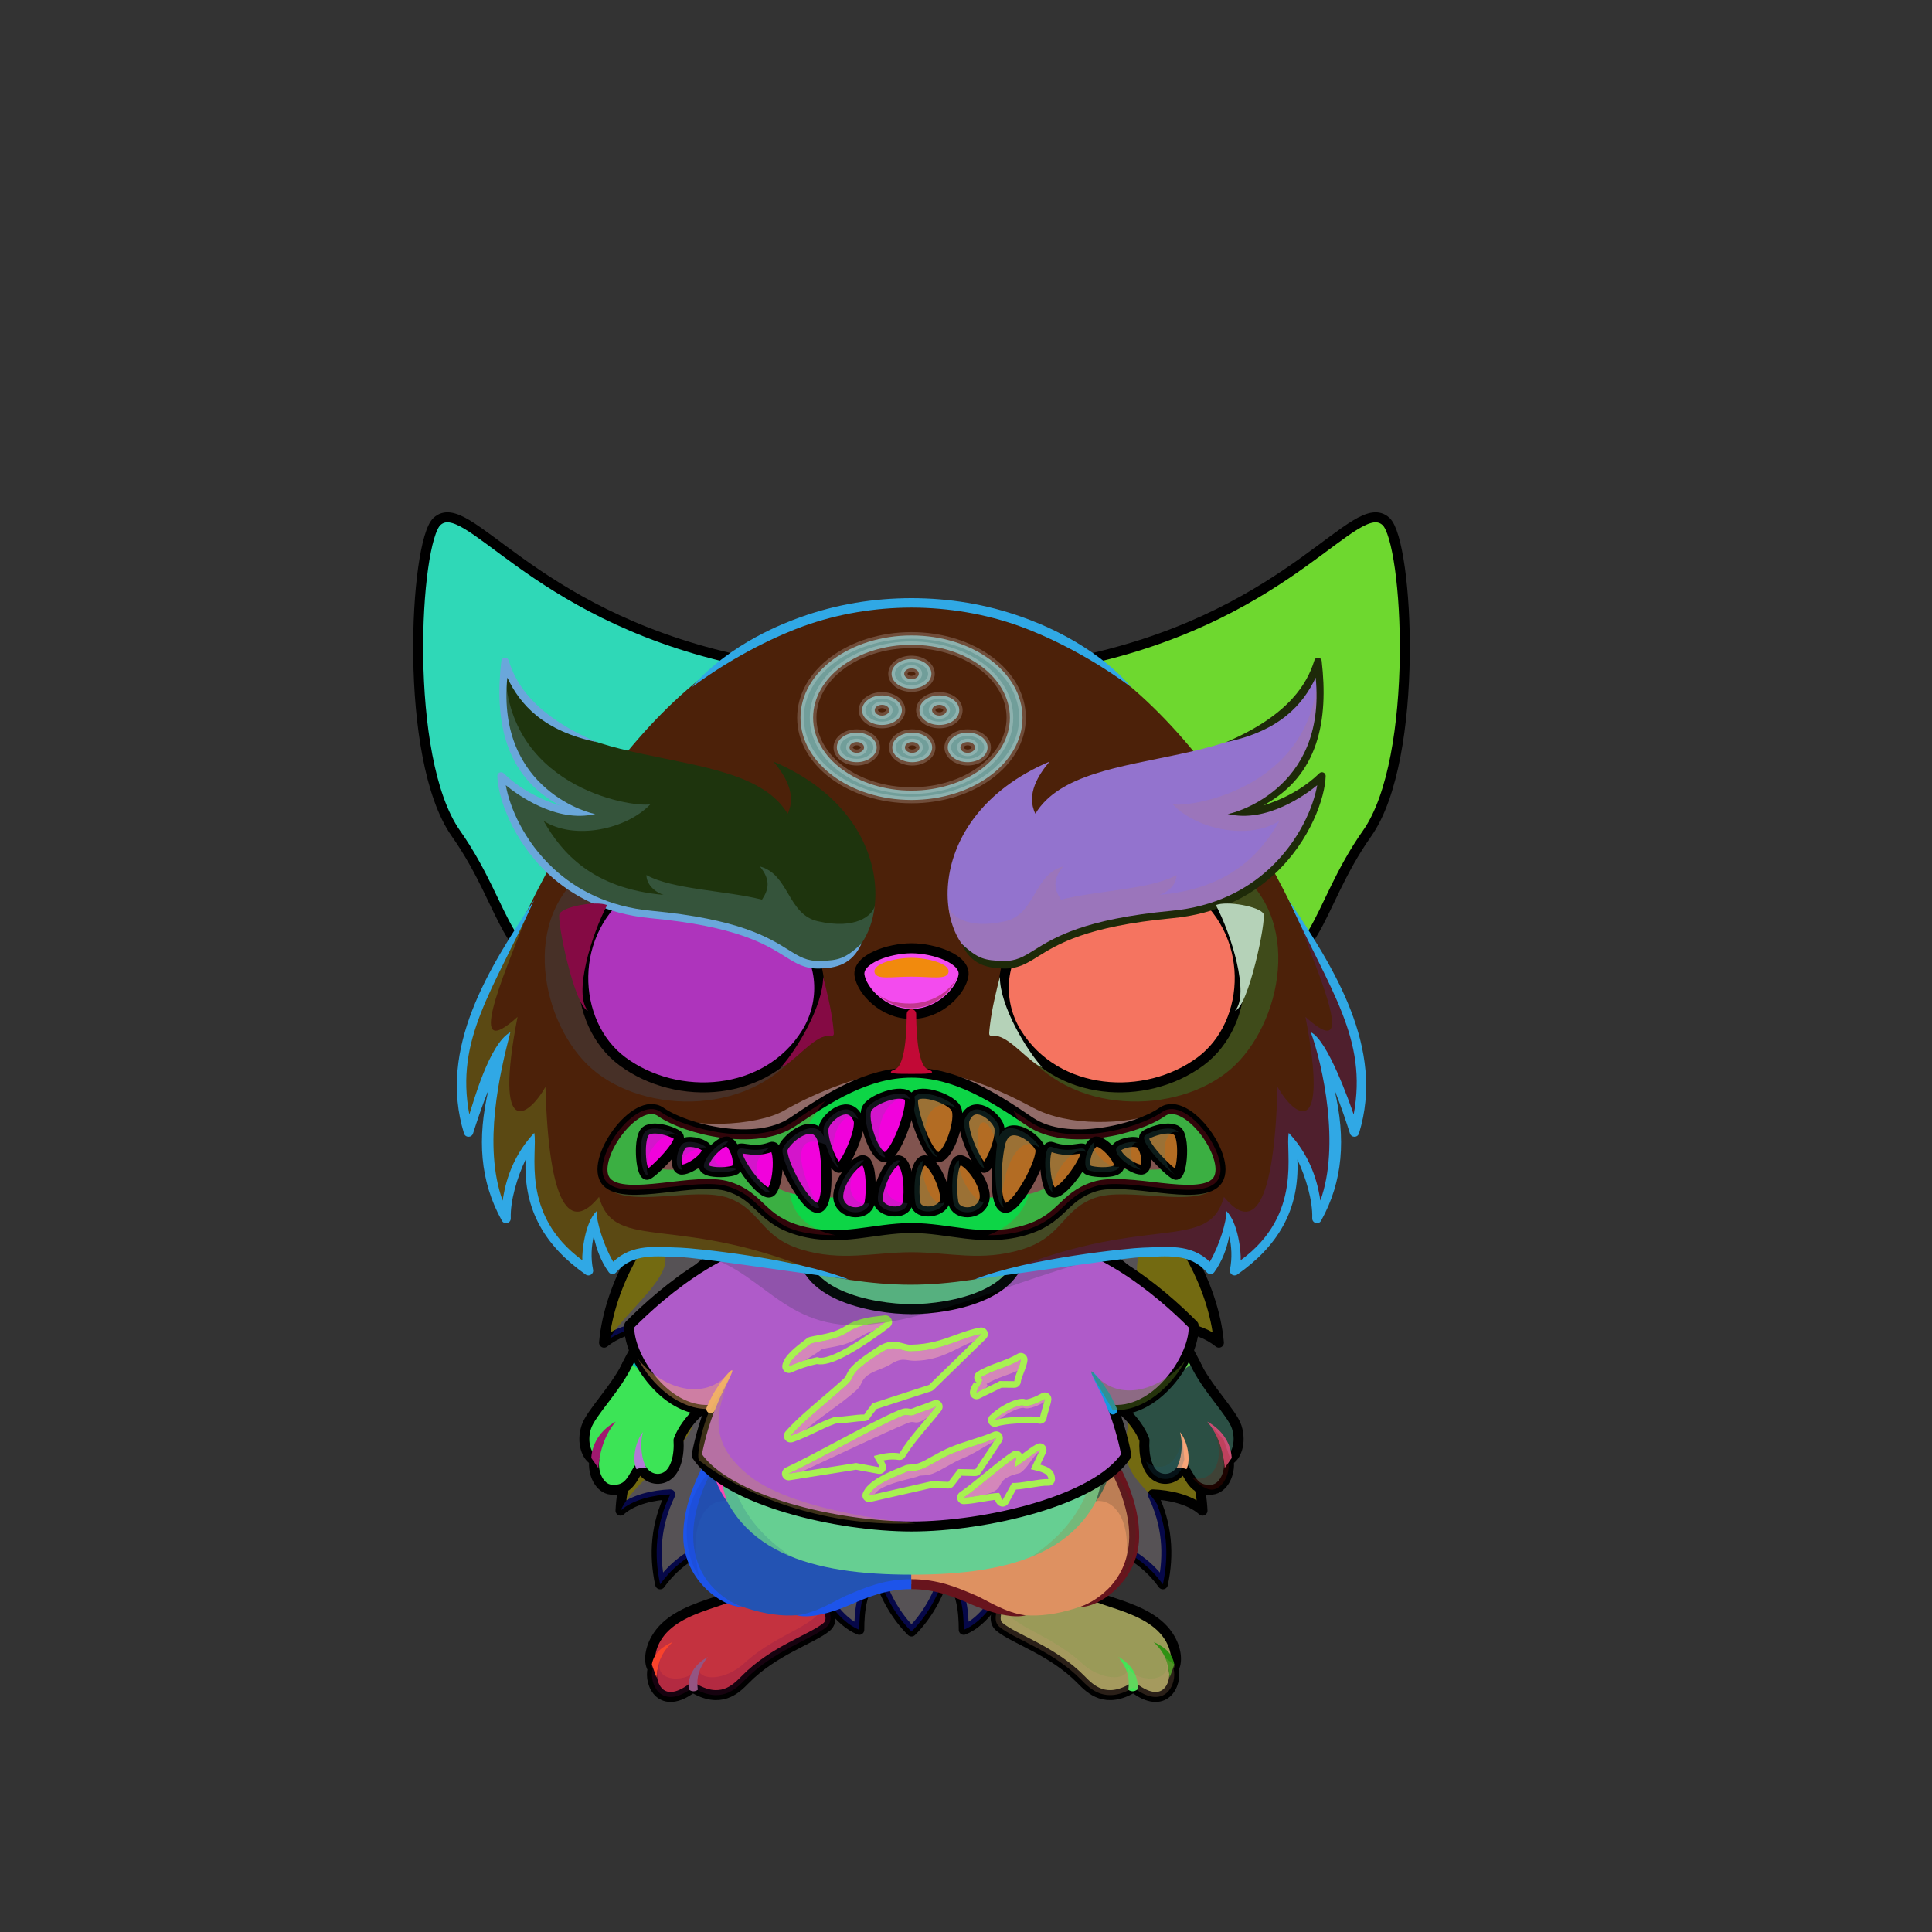 <svg xmlns="http://www.w3.org/2000/svg" xmlns:xlink="http://www.w3.org/1999/xlink" style="shape-rendering:geometricPrecision; text-rendering:geometricPrecision; image-rendering:optimizeQuality; fill-rule:evenodd; clip-rule:evenodd" version="1.1" viewBox="0 0 29000 29000" xml:space="preserve"><rect x="0" y="0" width="29000" height="29000" fill="#333333" stroke="none"/><defs><style type="text/css">.NecklaceTornShirtGreen-Smallfil0 {fill:url(#NecklaceTornShirtGreen-Smallid4)}
.NecklaceTornShirtGreen-Smallfil2 {fill:black;fill-opacity:0.302}
.NecklaceTornShirtGreen-Smallfil3 {fill:black}
.NecklaceTornShirtGreen-Smallfil4 {fill:black;fill-opacity:0.502}
.NecklaceTornShirtGreen-Smallfil5 {fill:black;fill-rule:nonzero}
.NecklaceTornShirtGreen-Smallfil6 {fill:black;fill-opacity:0.4}
.NecklaceTornShirtGreen-Smallfil1 {fill:none}
.NecklaceTornShirtGreen-Smallstr0 {stroke:black;stroke-width:150;stroke-linecap:round;stroke-linejoin:round}
.Tail-Hedgehog0fil2 {fill:black;fill-opacity:0.302}
.Tail-Hedgehog0fil29 {fill:url(#Tail-Hedgehog0id156)}
.Tail-Hedgehog0str0 {stroke:black;stroke-width:150;stroke-linecap:round;stroke-linejoin:round}
.RightFoot-Hedgehog0fil43 {fill:black}
.RightFoot-Hedgehog0fil11 {fill:black;fill-opacity:0.2}
.RightFoot-Hedgehog0fil42 {fill:#faefc5}
.RightFoot-Hedgehog0str0 {stroke:black;stroke-width:150;stroke-linecap:round;stroke-linejoin:round}
.RightLeg-Hedgehog0fil48 {fill:url(#RightLeg-Hedgehog0id47)}
.RightLeg-Hedgehog0fil10 {fill:black;fill-rule:nonzero}
.RightLeg-Hedgehog0fil11 {fill:black;fill-opacity:0.2}
.LeftFoot-Hedgehog0fil11 {fill:black;fill-opacity:0.2}
.LeftFoot-Hedgehog0fil43 {fill:black}
.LeftFoot-Hedgehog0fil42 {fill:#faefc5}
.LeftFoot-Hedgehog0str0 {stroke:black;stroke-width:150;stroke-linecap:round;stroke-linejoin:round}
.LeftLeg-Hedgehog0fil53 {fill:url(#LeftLeg-Hedgehog0id5)}
.LeftLeg-Hedgehog0fil10 {fill:black;fill-rule:nonzero}
.LeftLeg-Hedgehog0fil11 {fill:black;fill-opacity:0.2}
.RightHand-Hedgehog0fil11 {fill:black;fill-opacity:0.2}
.RightHand-Hedgehog0fil56 {fill:url(#RightHand-Hedgehog0id68)}
.RightHand-Hedgehog0str0 {stroke:black;stroke-width:150;stroke-linecap:round;stroke-linejoin:round}
.RightPaw-Hedgehog0fil61 {fill:#e0d08f}
.RightPaw-Hedgehog0fil43 {fill:black}
.RightPaw-Hedgehog0fil11 {fill:black;fill-opacity:0.2}
.RightPaw-Hedgehog0fil4 {fill:none}
.RightPaw-Hedgehog0str0 {stroke:black;stroke-width:150;stroke-linecap:round;stroke-linejoin:round}
.LeftHand-Hedgehog0fil11 {fill:black;fill-opacity:0.2}
.LeftHand-Hedgehog0fil64 {fill:url(#LeftHand-Hedgehog0id78)}
.LeftHand-Hedgehog0str0 {stroke:black;stroke-width:150;stroke-linecap:round;stroke-linejoin:round}
.Body-Hedgehog0fil67 {fill:url(#Body-Hedgehog0id9)}
.Body-Hedgehog0fil11 {fill:black;fill-opacity:0.2}
.Body-Hedgehog0fil10 {fill:black;fill-rule:nonzero}
.LeftPaw-Hedgehog0fil72 {fill:#e0d08f}
.LeftPaw-Hedgehog0fil11 {fill:black;fill-opacity:0.2}
.LeftPaw-Hedgehog0fil43 {fill:black}
.LeftPaw-Hedgehog0fil4 {fill:none}
.LeftPaw-Hedgehog0str0 {stroke:black;stroke-width:150;stroke-linecap:round;stroke-linejoin:round}
.Mouth-Hedgehog7fil43 {fill:black}
.Mouth-Hedgehog7fil4 {fill:none}
.Mouth-Hedgehog7str0 {stroke:black;stroke-width:150;stroke-linecap:round;stroke-linejoin:round}
.Mouth-Hedgehog7fil122 {fill:url(#Mouth-Hedgehog7id159)}
.Eyes-Hedgehog6fil157 {fill:url(#Eyes-Hedgehog6id93)}
.Eyes-Hedgehog6fil158 {fill:url(#Eyes-Hedgehog6id110)}
.Eyes-Hedgehog6fil159 {fill:url(#Eyes-Hedgehog6id119)}
.Eyes-Hedgehog6fil128 {fill:black;fill-opacity:0.502}
.Eyes-Hedgehog6fil124 {fill:#a29685}
.Eyes-Hedgehog6fil11 {fill:black;fill-opacity:0.2}
.Eyes-Hedgehog6fil121 {fill:white}
.Eyes-Hedgehog6fil132 {fill:url(#Eyes-Hedgehog6id3)}
.Eyes-Hedgehog6fil160 {fill:url(#Eyes-Hedgehog6id109)}
.Eyes-Hedgehog6fil161 {fill:url(#Eyes-Hedgehog6id120)}
.Eyes-Hedgehog6fil4 {fill:none}
.Eyes-Hedgehog6str1 {stroke:black;stroke-width:150}
.HeadLumiHalloween-Smallfil0 {fill:black;fill-opacity:0.2}
.HeadLumiHalloween-Smallfil1 {fill:url(#HeadLumiHalloween-Smallid63)}
.HeadLumiHalloween-Smallfil2 {fill:url(#HeadLumiHalloween-Smallid55)}
.HeadLumiHalloween-Smallfil3 {fill:url(#HeadLumiHalloween-Smallid65)}
.HeadLumiHalloween-Smallfil5 {fill:url(#HeadLumiHalloween-Smallid62)}
.HeadLumiHalloween-Smallfil6 {fill:url(#HeadLumiHalloween-Smallid53)}
.HeadLumiHalloween-Smallfil7 {fill:url(#HeadLumiHalloween-Smallid58)}
.HeadLumiHalloween-Smallfil8 {fill:url(#HeadLumiHalloween-Smallid34)}
.HeadLumiHalloween-Smallfil9 {fill:black;fill-opacity:0.2}
.HeadLumiHalloween-Smallfil10 {fill:white;fill-opacity:0.2}
.HeadLumiHalloween-Smallfil11 {fill:black;fill-rule:nonzero}
.HeadLumiHalloween-Smallfil13 {fill:url(#HeadLumiHalloween-Smallid67)}
.HeadLumiHalloween-Smallfil14 {fill:url(#HeadLumiHalloween-Smallid44)}
.HeadLumiHalloween-Smallfil15 {fill:url(#HeadLumiHalloween-Smallid43)}
.HeadLumiHalloween-Smallfil16 {fill:url(#HeadLumiHalloween-Smallid57)}
.HeadLumiHalloween-Smallfil17 {fill:url(#HeadLumiHalloween-Smallid56)}
.HeadLumiHalloween-Smallfil18 {fill:white}
.HeadLumiHalloween-Smallfil19 {fill:black;fill-opacity:0.502}
.HeadLumiHalloween-Smallfil20 {fill:url(#HeadLumiHalloween-Smallid36)}
.HeadLumiHalloween-Smallfil21 {fill:url(#HeadLumiHalloween-Smallid45)}
.HeadLumiHalloween-Smallfil22 {fill:url(#HeadLumiHalloween-Smallid54)}
.HeadLumiHalloween-Smallfil23 {fill:url(#HeadLumiHalloween-Smallid109)}
.HeadLumiHalloween-Smallfil25 {fill:url(#HeadLumiHalloween-Smallid35)}
.HeadLumiHalloween-Smallfil27 {fill:url(#HeadLumiHalloween-Smallid32)}
.HeadLumiHalloween-Smallfil28 {fill:black;fill-opacity:0.2}
.HeadLumiHalloween-Smallfil29 {fill:black;fill-rule:nonzero}
.HeadLumiHalloween-Smallfil30 {fill:url(#HeadLumiHalloween-Smallid33)}
.HeadLumiHalloween-Smallfil31 {fill:black;fill-rule:nonzero}
.HeadLumiHalloween-Smallfil34 {fill:black}
.HeadLumiHalloween-Smallfil4 {fill:none}
.HeadLumiHalloween-Smallstr0 {stroke:black;stroke-width:150;stroke-linecap:round;stroke-linejoin:round;stroke-miterlimit:22.926}
.HeadLumiHalloween-Smallfil12 {fill:url(#HeadLumiHalloween-Smallid48)}
.HeadLumiHalloween-Smallstr1 {stroke:black;stroke-width:150;stroke-linecap:round;stroke-linejoin:round;stroke-miterlimit:22.926}
.HeadLumiHalloween-Smallstr2 {stroke:black;stroke-width:150;stroke-miterlimit:22.926}
.HeadLumiHalloween-Smallfil24 {fill:url(#HeadLumiHalloween-Smallid104)}
.HeadLumiHalloween-Smallfil26 {fill:none;fill-rule:nonzero}
.HeadLumiHalloween-Smallstr3 {stroke:white;stroke-width:100;stroke-miterlimit:22.926;stroke-opacity:0.2}
.HeadLumiHalloween-Smallfil32 {fill:url(#HeadLumiHalloween-Smallid49)}
.HeadLumiHalloween-Smallfil33 {fill:url(#HeadLumiHalloween-Smallid61)}
</style><linearGradient gradientUnits="objectBoundingBox" id="NecklaceTornShirtGreen-Smallid4" x1="50%" x2="50%" xlink:href="#NecklaceTornShirtGreen-Smallid0" y1="100%" y2="0%">
  </linearGradient><linearGradient gradientUnits="userSpaceOnUse" id="Tail-Hedgehog0id156" x1="13681.9" x2="13681.9" xlink:href="#Tail-Hedgehog0id6" y1="18011.3" y2="24488.9">
  </linearGradient><linearGradient gradientUnits="objectBoundingBox" id="RightLeg-Hedgehog0id47" x1="50%" x2="50%" xlink:href="#RightLeg-Hedgehog0id5" y1="100%" y2="0%">
  </linearGradient><linearGradient gradientUnits="objectBoundingBox" id="LeftLeg-Hedgehog0id5" x1="50%" x2="50%" y1="100%" y2="0%">
   <stop offset="0" style="stop-opacity:1; stop-color:#faefc5"/>
   <stop offset="0.212" style="stop-opacity:1; stop-color:#faefc5"/>
   <stop offset="1" style="stop-opacity:1; stop-color:#e0d08f"/>
  </linearGradient><linearGradient gradientUnits="objectBoundingBox" id="RightHand-Hedgehog0id68" x1="30.208%" x2="69.792%" y1="5.019%" y2="94.98%">
   <stop offset="0" style="stop-opacity:1; stop-color:#baab6e"/>
   <stop offset="0.141" style="stop-opacity:1; stop-color:#baab6e"/>
   <stop offset="0.71" style="stop-opacity:1; stop-color:#e0d08f"/>
   <stop offset="1" style="stop-opacity:1; stop-color:#e0d08f"/>
  </linearGradient><linearGradient gradientUnits="objectBoundingBox" id="LeftHand-Hedgehog0id78" x1="69.792%" x2="30.208%" xlink:href="#LeftHand-Hedgehog0id68" y1="5.019%" y2="94.98%">
  </linearGradient><linearGradient gradientUnits="objectBoundingBox" id="Body-Hedgehog0id9" x1="50%" x2="50%" y1="0%" y2="100%">
   <stop offset="0" style="stop-opacity:1; stop-color:#baab6e"/>
   <stop offset="0.102" style="stop-opacity:1; stop-color:#baab6e"/>
   <stop offset="0.349" style="stop-opacity:1; stop-color:#e0d08f"/>
   <stop offset="1" style="stop-opacity:1; stop-color:#faefc5"/>
  </linearGradient><linearGradient gradientUnits="userSpaceOnUse" id="Mouth-Hedgehog7id159" x1="14345.9" x2="14284.2" xlink:href="#Mouth-Hedgehog7id1" y1="18230.4" y2="17471">
  </linearGradient><linearGradient gradientUnits="objectBoundingBox" id="Eyes-Hedgehog6id93" x1="50%" x2="50%" xlink:href="#Eyes-Hedgehog6id0" y1="100%" y2="0%">
  </linearGradient><linearGradient gradientUnits="userSpaceOnUse" id="Eyes-Hedgehog6id110" x1="8993.66" x2="12141.4" xlink:href="#Eyes-Hedgehog6id43" y1="15830.9" y2="15830.9">
  </linearGradient><linearGradient gradientUnits="userSpaceOnUse" id="Eyes-Hedgehog6id119" x1="10204.7" x2="10204.7" xlink:href="#Eyes-Hedgehog6id75" y1="13833.9" y2="16223.8">
  </linearGradient><linearGradient gradientUnits="objectBoundingBox" id="Eyes-Hedgehog6id3" x1="50%" x2="50%" xlink:href="#Eyes-Hedgehog6id0" y1="100%" y2="0%">
  </linearGradient><linearGradient gradientUnits="userSpaceOnUse" id="Eyes-Hedgehog6id109" x1="15222.4" x2="18370.2" xlink:href="#Eyes-Hedgehog6id43" y1="15830.9" y2="15830.9">
  </linearGradient><linearGradient gradientUnits="userSpaceOnUse" id="Eyes-Hedgehog6id120" x1="17159.2" x2="17159.2" xlink:href="#Eyes-Hedgehog6id75" y1="13833.9" y2="16223.8">
  </linearGradient><linearGradient gradientUnits="userSpaceOnUse" id="HeadLumiHalloween-Smallid63" x1="21033.98" x2="16421.98" xlink:href="#HeadLumiHalloween-Smallid0" y1="9875.95" y2="12416.4">
  </linearGradient><linearGradient gradientUnits="userSpaceOnUse" id="HeadLumiHalloween-Smallid55" x1="20115.7" x2="17182.59" xlink:href="#HeadLumiHalloween-Smallid14" y1="7779.54" y2="10259.39">
  </linearGradient><linearGradient gradientUnits="userSpaceOnUse" id="HeadLumiHalloween-Smallid65" x1="16693.48" x2="20506.59" xlink:href="#HeadLumiHalloween-Smallid12" y1="12436.51" y2="10840.85">
  </linearGradient><linearGradient gradientUnits="userSpaceOnUse" id="HeadLumiHalloween-Smallid62" x1="6301.33" x2="10970.47" xlink:href="#HeadLumiHalloween-Smallid0" y1="10096.56" y2="12195.78">
  </linearGradient><linearGradient gradientUnits="userSpaceOnUse" id="HeadLumiHalloween-Smallid53" x1="7021.15" x2="10408.33" xlink:href="#HeadLumiHalloween-Smallid14" y1="7906.74" y2="10132.18">
  </linearGradient><linearGradient gradientUnits="userSpaceOnUse" id="HeadLumiHalloween-Smallid58" x1="7202.16" x2="10325.52" xlink:href="#HeadLumiHalloween-Smallid12" y1="10030.32" y2="13247.04">
  </linearGradient><linearGradient gradientUnits="userSpaceOnUse" id="HeadLumiHalloween-Smallid34" x1="13668.23" x2="13668.23" xlink:href="#HeadLumiHalloween-Smallid0" y1="19284.03" y2="9049.52">
  </linearGradient><linearGradient gradientUnits="userSpaceOnUse" id="HeadLumiHalloween-Smallid67" x1="13671.18" x2="13866.31" xlink:href="#HeadLumiHalloween-Smallid25" y1="15181.29" y2="14634.15">
  </linearGradient><linearGradient gradientUnits="userSpaceOnUse" id="HeadLumiHalloween-Smallid44" x1="13635.51" x2="13728.33" xlink:href="#HeadLumiHalloween-Smallid25" y1="14713.54" y2="14335.44">
  </linearGradient><linearGradient gradientUnits="userSpaceOnUse" id="HeadLumiHalloween-Smallid43" x1="16678.88" x2="16996.98" xlink:href="#HeadLumiHalloween-Smallid4" y1="16316.46" y2="13174.24">
  </linearGradient><linearGradient gradientUnits="userSpaceOnUse" id="HeadLumiHalloween-Smallid57" x1="15128.5" x2="18066.41" xlink:href="#HeadLumiHalloween-Smallid5" y1="14788.89" y2="14459.98">
  </linearGradient><linearGradient gradientUnits="userSpaceOnUse" id="HeadLumiHalloween-Smallid56" x1="16651.28" x2="16321.5" xlink:href="#HeadLumiHalloween-Smallid6" y1="13369.56" y2="15711.21">
  </linearGradient><linearGradient gradientUnits="userSpaceOnUse" id="HeadLumiHalloween-Smallid36" x1="10686.75" x2="10365.16" xlink:href="#HeadLumiHalloween-Smallid4" y1="16316.34" y2="13174.37">
  </linearGradient><linearGradient gradientUnits="userSpaceOnUse" id="HeadLumiHalloween-Smallid45" x1="9326.68" x2="12206.18" xlink:href="#HeadLumiHalloween-Smallid5" y1="14305.34" y2="14943.52">
  </linearGradient><linearGradient gradientUnits="userSpaceOnUse" id="HeadLumiHalloween-Smallid54" x1="10548.07" x2="11206.9" xlink:href="#HeadLumiHalloween-Smallid6" y1="13400.09" y2="15680.7">
  </linearGradient><linearGradient gradientUnits="userSpaceOnUse" id="HeadLumiHalloween-Smallid109" x1="9918.39" x2="17445.45" xlink:href="#HeadLumiHalloween-Smallid101" y1="16709.32" y2="16709.32">
  </linearGradient><linearGradient gradientUnits="userSpaceOnUse" id="HeadLumiHalloween-Smallid35" x1="9763.92" x2="17599.92" y1="17320.58" y2="17320.58">
   <stop offset="0" style="stop-opacity:1; stop-color:#050505"/>
   <stop offset="0.502" style="stop-opacity:1; stop-color:#120808"/>
   <stop offset="1" style="stop-opacity:1; stop-color:#0D0C0C"/>
  </linearGradient><linearGradient gradientUnits="userSpaceOnUse" id="HeadLumiHalloween-Smallid32" x1="12913.93" x2="7747.31" xlink:href="#HeadLumiHalloween-Smallid0" y1="13152.13" y2="11256.95">
  </linearGradient><linearGradient gradientUnits="userSpaceOnUse" id="HeadLumiHalloween-Smallid33" x1="14449.95" x2="19616.57" xlink:href="#HeadLumiHalloween-Smallid0" y1="13152.13" y2="11256.95">
  </linearGradient><linearGradient gradientUnits="userSpaceOnUse" id="HeadLumiHalloween-Smallid48" x1="13681.92" x2="13681.92" xlink:href="#HeadLumiHalloween-Smallid19" y1="15219.81" y2="14233.94">
  </linearGradient><linearGradient gradientUnits="userSpaceOnUse" id="HeadLumiHalloween-Smallid104" x1="9043.18" x2="18320.67" y1="17320.58" y2="17320.58">
   <stop offset="0" style="stop-opacity:1; stop-color:#170405"/>
   <stop offset="0.502" style="stop-opacity:1; stop-color:#54262A"/>
   <stop offset="1" style="stop-opacity:1; stop-color:#140506"/>
  </linearGradient><linearGradient gradientUnits="userSpaceOnUse" id="HeadLumiHalloween-Smallid49" x1="17397.57" x2="14050.98" xlink:href="#HeadLumiHalloween-Smallid1" y1="18116.6" y2="16496.77">
  </linearGradient><linearGradient gradientUnits="userSpaceOnUse" id="HeadLumiHalloween-Smallid61" x1="10396.89" x2="12882.25" xlink:href="#HeadLumiHalloween-Smallid1" y1="16239.12" y2="18374.25">
  </linearGradient><linearGradient gradientUnits="userSpaceOnUse" id="NecklaceTornShirtGreen-Smallid0" x1="13681.9" x2="13681.9" y1="22800.8" y2="17350.8">
   <stop offset="0" style="stop-opacity:1; stop-color:#393C2B"/>
   <stop offset="1" style="stop-opacity:1; stop-color:#796F39"/>
  </linearGradient><linearGradient gradientUnits="userSpaceOnUse" id="Tail-Hedgehog0id6" x1="13681.9" x2="13681.9" y1="6728.09" y2="11806.7">
   <stop offset="0" style="stop-opacity:1; stop-color:#c5c79b"/>
   <stop offset="1" style="stop-opacity:1; stop-color:#dfe0c4"/>
  </linearGradient><linearGradient gradientUnits="objectBoundingBox" id="RightLeg-Hedgehog0id5" x1="50%" x2="50%" y1="100%" y2="0%">
   <stop offset="0" style="stop-opacity:1; stop-color:#faefc5"/>
   <stop offset="0.212" style="stop-opacity:1; stop-color:#faefc5"/>
   <stop offset="1" style="stop-opacity:1; stop-color:#e0d08f"/>
  </linearGradient><linearGradient gradientUnits="objectBoundingBox" id="LeftHand-Hedgehog0id68" x1="30.208%" x2="69.792%" y1="5.019%" y2="94.98%">
   <stop offset="0" style="stop-opacity:1; stop-color:#baab6e"/>
   <stop offset="0.141" style="stop-opacity:1; stop-color:#baab6e"/>
   <stop offset="0.71" style="stop-opacity:1; stop-color:#e0d08f"/>
   <stop offset="1" style="stop-opacity:1; stop-color:#e0d08f"/>
  </linearGradient><linearGradient gradientUnits="userSpaceOnUse" id="Mouth-Hedgehog7id1" x1="13682.6" x2="13682.6" y1="18074.1" y2="17483.4">
   <stop offset="0" style="stop-opacity:1; stop-color:#FF9999"/>
   <stop offset="0.38" style="stop-opacity:1; stop-color:#FC8F91"/>
   <stop offset="1" style="stop-opacity:1; stop-color:#C46668"/>
  </linearGradient><linearGradient gradientUnits="userSpaceOnUse" id="Eyes-Hedgehog6id0" x1="10654.3" x2="10654.3" y1="16581.4" y2="13705.6">
   <stop offset="0" style="stop-opacity:1; stop-color:#500073"/>
   <stop offset="1" style="stop-opacity:1; stop-color:black"/>
  </linearGradient><linearGradient gradientUnits="userSpaceOnUse" id="Eyes-Hedgehog6id43" x1="9336.13" x2="12327.3" y1="15064.6" y2="15064.6">
   <stop offset="0" style="stop-opacity:1; stop-color:#500073"/>
   <stop offset="0.502" style="stop-opacity:1; stop-color:#a900f2"/>
   <stop offset="1" style="stop-opacity:1; stop-color:#500073"/>
  </linearGradient><linearGradient gradientUnits="userSpaceOnUse" id="Eyes-Hedgehog6id75" x1="16987" x2="16987" y1="13705.8" y2="15976.6">
   <stop offset="0" style="stop-opacity:1; stop-color:black"/>
   <stop offset="0.4" style="stop-opacity:1; stop-color:black"/>
   <stop offset="1" style="stop-opacity:1; stop-color:#3e0059"/>
  </linearGradient><linearGradient gradientUnits="userSpaceOnUse" id="HeadLumiHalloween-Smallid0" x1="9403.41" x2="9403.41" y1="21698.88" y2="17847.25">
   <stop offset="0" style="stop-opacity:1; stop-color:#646566"/>
   <stop offset="0.678" style="stop-opacity:1; stop-color:#383535"/>
   <stop offset="1" style="stop-opacity:1; stop-color:#2F2E30"/>
  </linearGradient><linearGradient gradientUnits="userSpaceOnUse" id="HeadLumiHalloween-Smallid14" x1="6670.58" x2="10236.04" y1="6183.4" y2="8525.98">
   <stop offset="0" style="stop-opacity:1; stop-color:#A3A3A3"/>
   <stop offset="0.549" style="stop-opacity:1; stop-color:#616161"/>
   <stop offset="1" style="stop-opacity:1; stop-color:#383535"/>
  </linearGradient><linearGradient gradientUnits="userSpaceOnUse" id="HeadLumiHalloween-Smallid12" x1="6861.13" x2="10148.87" y1="8418.75" y2="11804.78">
   <stop offset="0" style="stop-opacity:1; stop-color:#333132"/>
   <stop offset="1" style="stop-opacity:1; stop-color:#141414"/>
  </linearGradient><linearGradient gradientUnits="userSpaceOnUse" id="HeadLumiHalloween-Smallid25" x1="13633.07" x2="13730.77" y1="13348.46" y2="12950.45">
   <stop offset="0" style="stop-opacity:1; stop-color:#8F8377"/>
   <stop offset="0.49" style="stop-opacity:1; stop-color:#505154"/>
   <stop offset="1" style="stop-opacity:1; stop-color:#373A40"/>
  </linearGradient><linearGradient gradientUnits="userSpaceOnUse" id="HeadLumiHalloween-Smallid4" x1="10529.11" x2="10190.59" y1="15035.63" y2="11728.28">
   <stop offset="0" style="stop-opacity:1; stop-color:#B20315"/>
   <stop offset="1" style="stop-opacity:1; stop-color:black"/>
  </linearGradient><linearGradient gradientUnits="userSpaceOnUse" id="HeadLumiHalloween-Smallid5" x1="15204.63" x2="18297.17" y1="13427.77" y2="13081.56">
   <stop offset="0" style="stop-opacity:1; stop-color:#B20315"/>
   <stop offset="0.502" style="stop-opacity:1; stop-color:#FF7D4A"/>
   <stop offset="1" style="stop-opacity:1; stop-color:#B20315"/>
  </linearGradient><linearGradient gradientUnits="userSpaceOnUse" id="HeadLumiHalloween-Smallid6" x1="10383.13" x2="11076.64" y1="11965.87" y2="14366.52">
   <stop offset="0" style="stop-opacity:1; stop-color:black"/>
   <stop offset="0.4" style="stop-opacity:1; stop-color:black"/>
   <stop offset="1" style="stop-opacity:1; stop-color:#730202"/>
  </linearGradient><linearGradient gradientUnits="userSpaceOnUse" id="HeadLumiHalloween-Smallid101" x1="9720.31" x2="17643.53" y1="15449.27" y2="15449.27">
   <stop offset="0" style="stop-opacity:1; stop-color:#545354"/>
   <stop offset="0.302" style="stop-opacity:1; stop-color:#A6A5A6"/>
   <stop offset="0.502" style="stop-opacity:1; stop-color:#4D4C4D"/>
   <stop offset="0.741" style="stop-opacity:1; stop-color:#7A797A"/>
   <stop offset="1" style="stop-opacity:1; stop-color:#525253"/>
  </linearGradient><linearGradient gradientUnits="userSpaceOnUse" id="HeadLumiHalloween-Smallid19" x1="13681.92" x2="13681.92" y1="13881.38" y2="12843.62">
   <stop offset="0" style="stop-opacity:1; stop-color:#1C1B1A"/>
   <stop offset="1" style="stop-opacity:1; stop-color:#373A40"/>
  </linearGradient><linearGradient gradientUnits="userSpaceOnUse" id="HeadLumiHalloween-Smallid1" x1="10223.99" x2="12840.15" y1="14954.34" y2="17201.84">
   <stop offset="0" style="stop-opacity:1; stop-color:#38332E"/>
   <stop offset="0.561" style="stop-opacity:1; stop-color:#C0A997"/>
   <stop offset="1" style="stop-opacity:1; stop-color:#FAF0F0"/>
  </linearGradient></defs><g id="Tail-Hedgehog0">
 <animateTransform additive="sum" attributeName="transform" dur="10" repeatCount="indefinite" type="translate" values="0;0 200;0;0 200;0;0 200;0;0 200;0"/>
  <g id="_1891249960224">
   <path class="Tail-Hedgehog0fil29 Tail-Hedgehog0str0" d="M10243 18011c-510,276 -1099,1258 -1176,2143 337,-271 804,-279 1126,-224 -586,264 -943,844 -960,1362 288,-215 636,-398 1044,-381 -498,400 -927,989 -963,1764 190,-172 506,-235 747,-244 -218,450 -249,900 -152,1350 188,-263 466,-491 841,-600 384,-112 1462,128 1523,454 62,326 324,707 625,829 1,-287 30,-617 271,-889 96,379 296,699 513,914 217,-215 416,-535 513,-914 241,272 270,602 271,889 301,-122 563,-503 625,-829 61,-326 1138,-566 1523,-454 375,109 652,337 841,600 97,-450 66,-900 -152,-1350 241,9 557,72 747,244 -36,-775 -465,-1364 -963,-1764 408,-17 756,166 1043,381 -16,-518 -373,-1098 -959,-1362 322,-55 789,-47 1125,224 -76,-885 -665,-1867 -1175,-2143 -670,147 -2745,630 -3415,776l-24 -5 -24 5c-670,-146 -2745,-629 -3415,-776z" style="fill:#736a11"/>
   <path class="Tail-Hedgehog0fil2" d="M10194 18040c-189,117 -385,325 -560,585 941,205 -259,1028 -480,1467 327,-210 744,-213 1039,-162 438,198 -561,567 -594,1134 204,-100 430,-163 678,-153 552,663 -651,1099 -963,1764 190,-172 506,-235 747,-244 -218,450 -249,900 -152,1350 188,-263 466,-491 841,-600 384,-112 1462,128 1523,454 62,326 324,707 625,829 1,-287 30,-617 271,-889 96,379 296,699 513,914 217,-215 416,-535 513,-914 241,272 270,602 271,889 301,-122 563,-503 625,-829 61,-326 1138,-566 1523,-454 375,109 652,337 841,600 86,-400 71,-800 -86,-1200 -136,-245 -526,-445 -473,-927 72,-653 339,-1711 295,-2114 -244,-477 -122,-923 282,-1242 -117,-125 -236,-224 -352,-287 -670,147 -2745,630 -3415,776 -8,-2 -16,-3 -24,-5 -8,2 -16,3 -24,5 -648,-142 -2611,-598 -3345,-760 -40,4 -79,9 -119,13z" style="fill:#151cf1"/>
  </g>
 </g><g id="RightFoot-Hedgehog0">
  <path class="RightFoot-Hedgehog0fil42 RightFoot-Hedgehog0str0" d="M17616 25049c58,229 -133,641 -602,281 -416,252 -643,30 -786,-117 -427,-437 -1001,-608 -1224,-792 -174,-144 96,-471 85,-641 326,80 773,48 1052,-20 166,306 1110,284 1425,840 100,176 108,360 50,449z" style="fill:#9a9a58"/>
  <path class="RightFoot-Hedgehog0fil43" d="M17075 25357c18,-210 -100,-383 -289,-485 131,162 175,299 151,492 36,28 93,34 138,-7z" style="fill:#43e656"/>
  <path class="RightFoot-Hedgehog0fil43" d="M17627 24985c-28,-165 -141,-261 -310,-338 177,173 216,307 240,534 21,-62 50,-133 70,-196z" style="fill:#2f9112"/>
  <path class="RightFoot-Hedgehog0fil11" d="M17616 25049c58,229 -133,641 -602,281 -416,252 -643,30 -786,-117 -427,-437 -1001,-608 -1224,-792 -111,-92 -42,-257 20,-409 59,405 671,455 1222,959 269,246 667,277 693,61 92,226 704,254 554,-143 42,29 93,66 147,105 -6,21 -14,40 -24,55z" style="fill:#d29d7c"/>
 </g><g id="LeftFoot-Hedgehog0">
  <path class="LeftFoot-Hedgehog0fil42 LeftFoot-Hedgehog0str0" d="M9796 25049c-58,229 132,641 602,281 416,252 642,30 786,-117 427,-437 1000,-608 1223,-792 175,-144 -96,-471 -84,-641 -326,80 -774,48 -1053,-20 -166,306 -1110,284 -1425,840 -100,176 -108,360 -49,449z" style="fill:#c4323f"/>
  <path class="LeftFoot-Hedgehog0fil11" d="M9796 25049c-58,229 132,641 602,281 416,252 642,30 786,-117 427,-437 1000,-608 1223,-792 111,-92 42,-257 -20,-409 -59,405 -671,455 -1222,959 -268,246 -666,277 -692,61 -93,226 -705,254 -554,-143 -43,29 -94,66 -148,105 6,21 14,40 25,55z" style="fill:#710e4e"/>
  <path class="LeftFoot-Hedgehog0fil43" d="M10337 25357c-19,-210 99,-383 288,-485 -131,162 -175,299 -151,492 -35,28 -93,34 -137,-7z" style="fill:#945582"/>
  <path class="LeftFoot-Hedgehog0fil43" d="M9784 24985c29,-165 142,-261 311,-338 -178,173 -217,307 -241,534 -20,-62 -49,-133 -70,-196z" style="fill:#f9432b"/>
 </g><g id="RightLeg-Hedgehog0">
  <path class="RightLeg-Hedgehog0fil48" d="M13668 23779c967,1 1275,748 2492,357 1135,-365 1011,-1425 437,-2346l-1468 -574c-289,401 -798,1265 -1461,1300l0 1263z" style="fill:#de9161"/>
  <path class="RightLeg-Hedgehog0fil10" d="M13678 23853c373,1 647,119 917,236 100,43 536,225 802,158 -304,-37 -584,-227 -743,-296 -283,-122 -571,-246 -976,-247l0 149zm2756 -2176c149,216 274,444 364,670 100,250 156,499 152,728 -14,725 -589,997 -739,1045 276,14 875,-379 888,-1043 5,-249 -55,-517 -162,-785 -99,-250 -240,-501 -408,-739l-95 124z" style="fill:#68141d"/>
  <path class="RightLeg-Hedgehog0fil11" d="M16859 23678c291,-452 265,-1206 -216,-1646 -364,384 -390,545 -378,566 409,-250 803,197 594,1080z" style="fill:#323625"/>
 </g><g id="LeftLeg-Hedgehog0">
  <path class="LeftLeg-Hedgehog0fil53" d="M13678 23779c-968,1 -1266,748 -2483,357 -1135,-365 -1010,-1425 -437,-2346l1468 -574c289,401 788,1265 1452,1300l0 1263z" style="fill:#2353b3"/>
  <path class="LeftLeg-Hedgehog0fil10" d="M13678 23853c-374,1 -648,119 -918,236 -100,43 -536,225 -802,158 304,-37 584,-227 743,-296 283,-122 571,-246 977,-247l0 149zm-2756 -2176c-150,216 -275,444 -365,670 -100,250 -156,499 -151,728 13,725 588,997 738,1045 -276,14 -875,-379 -888,-1043 -5,-249 55,-517 162,-785 99,-250 240,-501 408,-739l96 124z" style="fill:#1d54ea"/>
  <path class="LeftLeg-Hedgehog0fil11" d="M10497 23678c-292,-452 -266,-1206 215,-1646 364,384 390,545 378,566 -409,-250 -803,197 -593,1080z" style="fill:#223da0"/>
 </g><g id="RightHand-Hedgehog0">
 <animateTransform additive="sum" attributeName="transform" dur="10" repeatCount="indefinite" type="translate" values="0;0 200;0;0 200;0;0 200;0;0 200;0"/>
  <path class="RightHand-Hedgehog0fil56 RightHand-Hedgehog0str0" d="M16378 18692c699,369 1263,1150 1599,1845 252,523 -745,991 -1014,732 -193,-186 -386,-294 -613,-339 -83,-786 -377,-1485 -807,-1998 351,-62 639,-144 835,-240z" style="fill:#60cc52"/>
  <path class="RightHand-Hedgehog0fil11" d="M16936 21243c-185,-170 -370,-270 -586,-313 -47,-446 -162,-864 -332,-1237 615,434 879,1022 918,1550z" style="fill:#196319"/>
 </g><g id="LeftHand-Hedgehog0">
 <animateTransform additive="sum" attributeName="transform" dur="10" repeatCount="indefinite" type="translate" values="0;0 200;0;0 200;0;0 200;0;0 200;0"/>
  <path class="LeftHand-Hedgehog0fil64 LeftHand-Hedgehog0str0" d="M10986 18692c-699,369 -1263,1150 -1599,1845 -252,523 745,991 1013,732 194,-186 387,-294 614,-339 83,-786 377,-1485 807,-1998 -351,-62 -639,-144 -835,-240z" style="fill:#04b9b5"/>
  <path class="LeftHand-Hedgehog0fil11" d="M10428 21243c184,-170 370,-270 586,-313 47,-446 162,-864 332,-1237 -615,434 -879,1022 -918,1550z" style="fill:#e7c0a2"/>
 </g><g id="Body-Hedgehog0">
 <animateTransform additive="sum" attributeName="transform" dur="10" repeatCount="indefinite" type="translate" values="0;0 200;0;0 200;0;0 200;0;0 200;0"/>
  <path class="Body-Hedgehog0fil67" d="M13682 23636c-1477,0 -2736,-317 -2979,-1737 -144,-843 286,-2153 892,-3046 556,109 1286,175 2087,175 801,0 1531,-66 2087,-175 606,893 1036,2203 892,3046 -243,1420 -1502,1737 -2979,1737z" style="fill:#66cf92"/>
  <path class="Body-Hedgehog0fil11" d="M11882 23368c-610,-246 -1046,-692 -1179,-1469 -57,-332 -24,-737 73,-1161 44,1407 281,2075 1106,2630z" style="fill:#26638c"/>
  <path class="Body-Hedgehog0fil10" d="M10914 22537c-141,-186 -224,-430 -261,-694 -28,-202 -29,-416 -9,-626 35,-378 197,-1016 416,-1358 -130,315 -277,999 -296,1371 -23,438 13,904 150,1307z" style="fill:#fe48b4"/>
  <path class="Body-Hedgehog0fil11" d="M15481 23368c611,-246 1047,-692 1180,-1469 57,-332 24,-737 -73,-1161 -44,1407 -281,2075 -1107,2630z" style="fill:#aa631b"/>
  <path class="Body-Hedgehog0fil10" d="M16450 22537c249,-328 316,-836 270,-1320 -35,-378 -197,-1016 -416,-1358 130,315 277,999 296,1371 23,438 -13,904 -150,1307z" style="fill:#466349"/>
 </g><g id="RightPaw-Hedgehog0">
 <animateTransform additive="sum" attributeName="transform" dur="10" repeatCount="indefinite" type="translate" values="0;0 200;0;0 200;0;0 200;0;0 200;0"/>
  <path class="RightPaw-Hedgehog0fil61" d="M17864 20421c184,453 629,783 699,998 77,240 -18,466 -126,513 38,206 -104,428 -245,428 -293,0 -324,-205 -437,-341 -104,194 -282,219 -407,135 -156,-104 -201,-398 -167,-539 -32,-115 -136,-329 -216,-410 -165,-601 1086,134 899,-784z" style="fill:#678f1e"/>
  <path class="RightPaw-Hedgehog0fil4 RightPaw-Hedgehog0str0" d="M17930 20445c178,390 563,759 633,974 77,240 -11,453 -119,500 27,201 -81,425 -252,441 -291,28 -324,-205 -437,-341 -99,188 -283,219 -407,135 -129,-86 -185,-306 -169,-538 -54,-150 -178,-313 -300,-425" style="fill:#2b4f44"/>
  <path class="RightPaw-Hedgehog0fil43" d="M17658 22038c71,-116 109,-352 54,-541 122,143 164,426 98,556 -33,-15 -109,-28 -152,-15z" style="fill:#f7a477"/>
  <path class="RightPaw-Hedgehog0fil43" d="M18383 22035c-21,-280 -114,-523 -262,-696 185,99 351,283 368,545 -35,48 -71,103 -106,151z" style="fill:#ca4d74"/>
  <path class="RightPaw-Hedgehog0fil11" d="M17726 22066c-105,150 -264,165 -378,88 -68,-45 -114,-125 -143,-214 212,167 465,72 544,-351 10,106 19,211 29,317 -17,53 -35,106 -52,160z" style="fill:#215e75"/>
  <path class="RightPaw-Hedgehog0fil11" d="M18473 21910c-12,10 -24,17 -36,22 38,206 -104,428 -245,428 -120,0 -240,-124 -296,-175 326,81 529,-299 303,-766 56,64 111,127 167,191 35,100 71,200 107,300z" style="fill:#921101"/>
 </g><g id="LeftPaw-Hedgehog0">
 <animateTransform additive="sum" attributeName="transform" dur="10" repeatCount="indefinite" type="translate" values="0;0 200;0;0 200;0;0 200;0;0 200;0"/>
  <path class="LeftPaw-Hedgehog0fil72" d="M9500 20421c-184,453 -629,783 -699,998 -78,240 18,466 125,513 -37,206 105,428 246,428 293,0 324,-205 437,-341 104,194 282,219 407,135 156,-104 201,-398 167,-539 32,-115 136,-329 216,-410 165,-601 -1086,134 -899,-784z" style="fill:#b22607"/>
  <path class="LeftPaw-Hedgehog0fil11" d="M9638 22066c105,150 264,165 378,88 67,-45 114,-125 143,-214 -212,167 -465,72 -544,-351 -10,106 -19,211 -29,317 17,53 34,106 52,160z" style="fill:#1b94ad"/>
  <path class="LeftPaw-Hedgehog0fil11" d="M8891 21910c12,10 23,17 35,22 -37,206 105,428 246,428 120,0 240,-124 296,-175 -326,81 -529,-299 -304,-766 -55,64 -110,127 -166,191 -35,100 -71,200 -107,300z" style="fill:#e4f786"/>
  <path class="LeftPaw-Hedgehog0fil4 LeftPaw-Hedgehog0str0" d="M9434 20445c-179,390 -563,759 -633,974 -78,240 11,453 119,500 -27,201 81,425 252,441 291,28 324,-205 437,-341 99,188 282,219 407,135 128,-86 184,-306 169,-538 54,-150 178,-313 300,-425" style="fill:#3ce456"/>
  <path class="LeftPaw-Hedgehog0fil43" d="M8981 22035c21,-280 114,-523 262,-696 -185,99 -351,283 -368,545 35,48 71,103 106,151z" style="fill:#a0196f"/>
  <path class="LeftPaw-Hedgehog0fil43" d="M9706 22038c-71,-116 -109,-352 -54,-541 -122,143 -164,426 -98,556 33,-15 108,-28 152,-15z" style="fill:#b37ad5"/>
 </g><g id="NecklaceTornShirtGreen-Small">
 <animateTransform additive="sum" attributeName="transform" dur="10" repeatCount="indefinite" type="translate" values="0;0 200;0;0 200;0;0 200;0;0 200;0"/>
  <path class="NecklaceTornShirtGreen-Smallfil0" d="M13682 19651c567,-1 1816,-211 1618,-1114 1062,-55 2114,848 2616,1355 35,429 -512,1307 -1201,1271 135,350 192,683 192,683 -452,685 -2122,1067 -3225,1067 -1103,0 -2773,-382 -3225,-1067 0,0 57,-333 192,-683 -689,36 -1236,-842 -1202,-1271 503,-507 1554,-1410 2616,-1355 -197,903 1052,1113 1619,1114zm-392 193c-242,185 -846,608 -1024,527 -221,48 -365,111 -424,139 16,-104 173,-222 334,-344 157,-40 365,-47 565,-177 178,-115 410,-129 549,-145zm1177 2635c183,-119 573,-471 784,-605 9,61 -40,88 -11,147 130,-80 251,-192 369,-257 -35,73 -102,215 -136,289 149,37 257,55 263,149 -117,-11 -427,68 -545,57 -47,86 -94,171 -142,256 -25,-19 -29,-87 -54,-106 -169,7 -360,62 -528,70zm464 -1162c14,-41 307,-233 424,-220 88,37 292,-73 327,-96 -2,38 -68,233 -70,270 -104,-19 -506,-12 -681,46zm22 268c-181,82 -432,139 -661,234 -176,73 -334,189 -464,236 -112,40 -174,16 -217,38 -79,39 -497,174 -566,354 313,-72 626,-143 940,-214 83,3 167,7 251,10 49,-64 98,-128 147,-192 85,1 171,3 256,5 105,-157 210,-314 314,-471zm-903 -471c-151,64 -207,74 -308,117 -106,46 -100,-19 -207,26 -409,170 -1296,681 -1698,863 338,-53 676,-107 1014,-160 116,21 232,42 349,64 -8,-47 -73,-124 -81,-170 129,-35 248,-60 382,-39 163,-266 366,-467 549,-701zm1273 -706c-205,123 -394,145 -600,268 68,46 -53,141 -65,227 125,-65 282,-134 348,-173 47,1 172,1 219,2 5,-83 93,-241 98,-324zm-594 -383c-334,63 -572,249 -1058,260 -145,3 -242,-110 -433,12 -115,72 -285,184 -382,285 -64,68 -51,120 -136,197 -283,257 -659,549 -854,774 249,-86 413,-199 662,-285 107,6 336,-41 444,-35 52,-82 68,-85 121,-167 284,-93 569,-185 853,-278 261,-254 522,-509 783,-763z" style="fill:#f9ff9d"/>
  <path class="NecklaceTornShirtGreen-Smallfil1 NecklaceTornShirtGreen-Smallstr0" d="M13682 19651c567,-1 1816,-211 1618,-1114 1062,-55 2114,848 2616,1355 35,429 -512,1307 -1201,1271 135,350 192,683 192,683 -452,685 -2122,1067 -3225,1067 -1103,0 -2773,-382 -3225,-1067 0,0 57,-333 192,-683 -689,36 -1236,-842 -1202,-1271 503,-507 1554,-1410 2616,-1355 -197,903 1052,1113 1619,1114z" style="fill:#af5bc9"/>
  <path class="NecklaceTornShirtGreen-Smallfil2" d="M13741 22866c-90,3 -180,4 -270,4 -1103,0 -2227,-370 -2976,-949 -52,-36 33,-742 493,-1349l3 -6c-196,536 -439,1040 266,1593 704,553 2474,706 2484,707z" style="fill:#c99f4f"/>
  <g>
   <path class="NecklaceTornShirtGreen-Smallfil3" d="M13347 19926c-150,114 -432,315 -673,439 -159,82 -308,132 -411,110 -95,21 -174,45 -236,67 -66,24 -115,45 -143,58 -50,24 -109,2 -133,-48 -9,-21 -11,-43 -7,-63 26,-139 192,-266 364,-397l8 -5c11,-9 23,-15 36,-18l0 0c39,-10 85,-19 133,-27 125,-24 268,-50 402,-137 180,-116 398,-139 549,-156 10,-1 20,-2 43,-5 55,-6 104,33 111,88 4,38 -13,73 -43,94zm-1171 240c157,-40 365,-47 565,-177 178,-115 410,-129 549,-145 -242,185 -846,608 -1024,527 -221,48 -365,111 -424,139 16,-104 173,-222 334,-344zm3075 1708c9,61 -40,88 -11,147 130,-80 251,-192 369,-257 -35,73 -102,215 -136,289 149,37 257,55 263,149 -117,-11 -427,68 -545,57 -47,86 -94,171 -142,256 -25,-19 -29,-87 -54,-106 -169,7 -360,62 -528,70 183,-119 573,-471 784,-605zm-320 -557c14,-41 307,-233 424,-220 88,37 292,-73 327,-96 -2,38 -68,233 -70,270 -104,-19 -506,-12 -681,46zm22 268c-181,82 -432,139 -661,234 -176,73 -334,189 -464,236 -112,40 -174,16 -217,38 -79,39 -497,174 -566,354 313,-72 626,-143 940,-214 83,3 167,7 251,10 49,-64 98,-128 147,-192 85,1 171,3 256,5 105,-157 210,-314 314,-471zm-1834 269c129,-35 248,-60 382,-39 163,-266 366,-467 549,-701 -151,64 -207,74 -308,117 -106,46 -100,-19 -207,26 -409,170 -1296,681 -1698,863 338,-53 676,-107 1014,-160 116,21 232,42 349,64 -8,-47 -73,-124 -81,-170zm2204 -1446c-205,123 -394,145 -600,268 68,46 -53,141 -65,227 125,-65 282,-134 348,-173 47,1 172,1 219,2 5,-83 93,-241 98,-324zm-2795 860c107,6 336,-41 444,-35 52,-82 68,-85 121,-167 284,-93 569,-185 853,-278 261,-254 522,-509 783,-763 -334,63 -572,249 -1058,260 -145,3 -242,-110 -433,12 -115,72 -285,184 -382,285 -64,68 -51,120 -136,197 -283,257 -659,549 -854,774 249,-86 413,-199 662,-285zm1885 1127c83,-54 215,-161 352,-273 156,-127 319,-260 433,-332 46,-30 108,-16 138,31 1,2 3,5 4,8l14 -11c69,-52 136,-103 207,-141 48,-27 109,-9 135,39 17,30 16,65 1,94 -35,75 -27,58 -66,140l-16 35c127,35 212,78 221,210 4,55 -38,103 -93,106 -7,1 -14,1 -21,0 -48,-3 -145,12 -243,28 -81,13 -163,26 -229,30l-113 205c-27,48 -88,65 -136,38 -4,-2 -8,-5 -12,-7l0 0c-30,-23 -44,-52 -54,-81 -60,6 -124,17 -187,28 -93,16 -185,32 -277,36 -55,2 -102,-40 -104,-95 -1,-37 17,-70 46,-88l0 0zm465 -1163c51,-49 139,-114 227,-159 92,-48 190,-83 260,-75 10,1 20,4 28,7 9,3 34,-2 64,-11 74,-22 151,-64 170,-76 46,-31 107,-18 138,28 14,22 19,47 15,71 -4,34 -21,90 -37,147 -16,52 -31,105 -31,111 -2,55 -49,98 -104,96 -5,0 -10,-1 -15,-2 -53,-9 -196,-11 -342,-1 -111,7 -221,21 -288,44 -53,17 -109,-12 -127,-64 -14,-45 4,-92 42,-116zm-274 372c110,-35 215,-68 303,-108 31,-16 70,-15 102,6 46,31 58,93 27,139l-313 470 -1 0c-18,28 -49,45 -85,45l-206 -5 -116 153 0 0c-19,25 -50,40 -83,39l-238 -10 -927 211 0 0c-19,4 -39,3 -58,-5 -51,-19 -77,-77 -57,-128 73,-188 392,-317 551,-381 30,-12 53,-21 63,-26 38,-19 69,-20 109,-22 31,-1 70,-3 119,-21 58,-21 127,-60 201,-102 81,-45 168,-94 259,-132 113,-47 234,-86 350,-123zm-771 -514c46,-16 97,-33 176,-67 32,-14 72,-11 102,13 43,34 51,96 17,140 -64,82 -127,156 -189,229 -124,146 -248,292 -353,462l0 0c-20,33 -59,53 -100,47 -57,-9 -112,-8 -165,-2 -19,3 -38,6 -57,9 16,29 29,57 34,86l0 0c2,11 2,23 0,35 -10,54 -62,90 -116,80l-333 -61 -990 157c-46,10 -93,-13 -113,-57 -23,-50 0,-109 50,-132 180,-82 455,-228 740,-380 358,-190 733,-390 960,-484 81,-34 121,-27 161,-19 10,2 20,4 46,-7 47,-20 86,-34 130,-49zm1156 -642c93,-34 186,-68 279,-123 18,-12 39,-18 61,-17 55,4 97,51 94,106 -4,57 -30,124 -56,192 -21,53 -41,105 -43,132l0 0c-3,53 -47,94 -101,93 -24,0 -66,0 -108,-1 -30,0 -60,0 -83,0 -41,22 -97,49 -158,78 -53,25 -110,53 -168,83 -18,9 -40,14 -61,11 -55,-8 -93,-58 -86,-113 8,-54 35,-99 61,-140 5,-9 84,35 47,9l0 0c-12,-8 -22,-18 -30,-31 -28,-47 -12,-109 35,-137 111,-67 214,-104 317,-142l0 0 0 0zm-645 -411c119,-43 233,-85 366,-110l0 0c32,-6 66,3 90,28 38,40 38,103 -2,141l-779 760c-11,12 -26,21 -42,27l-820 267c-18,26 -33,44 -48,62 -14,19 -29,37 -53,74l0 0c-19,29 -52,48 -89,46 -45,-2 -125,8 -206,18 -78,9 -156,19 -217,18 -113,41 -208,87 -304,133 -106,51 -213,102 -341,147l0 -1c-33,11 -70,5 -98,-19 -42,-36 -46,-99 -10,-140 135,-157 348,-339 561,-521 107,-91 213,-182 302,-262 31,-29 44,-55 57,-81 17,-35 33,-69 73,-111 53,-55 124,-112 198,-165 74,-54 146,-100 202,-136 165,-104 272,-75 379,-46 36,10 72,20 106,19 288,-6 488,-79 675,-148z" style="fill:#a7f151"/>
  </g>
  <path class="NecklaceTornShirtGreen-Smallfil4" d="M13290 19844c-45,34 -102,77 -168,123 -73,25 -151,60 -232,113 -195,126 -397,133 -550,171 -79,61 -175,115 -253,166 -121,37 -204,74 -245,93 16,-104 173,-222 334,-344 157,-40 365,-47 565,-177 178,-115 410,-129 549,-145zm1177 2635c183,-119 573,-471 784,-605 9,61 -40,88 -11,147 130,-80 251,-192 369,-257l-16 33c-102,72 -163,239 -282,313 -441,104 -163,235 -522,324 -109,18 -220,40 -322,45zm464 -1162c14,-41 307,-233 424,-220 88,37 292,-73 327,-96 -1,8 -4,25 -10,46 -55,33 -227,119 -305,86 -87,-10 -272,96 -362,165 -27,5 -52,12 -74,19zm22 268c-181,82 -432,139 -661,234 -176,73 -334,189 -464,236 -112,40 -174,16 -217,38 -79,39 -497,174 -566,354l84 -20c100,-159 583,-233 656,-269 42,-21 103,2 211,-37 127,-45 280,-158 451,-229 198,-83 322,-178 471,-254l35 -53zm-903 -471c-151,64 -207,74 -308,117 -106,46 -100,-19 -207,26 -409,170 -1296,681 -1698,863l199 -31c425,-196 1218,-575 1586,-728 104,-44 98,19 202,-26 43,-18 72,-43 103,-71 42,-49 83,-99 123,-150zm1273 -706c-205,123 -394,145 -600,268 68,46 -53,141 -65,227 40,-21 83,-42 125,-62 33,-25 55,-46 24,-67 160,-96 309,-128 465,-198 24,-63 49,-125 51,-168zm-594 -383c-334,63 -572,249 -1058,260 -145,3 -242,-110 -433,12 -115,72 -285,184 -382,285 -64,68 -51,120 -136,197 -283,257 -659,549 -854,774 73,-25 139,-48 202,-71 212,-192 549,-399 785,-613 82,-75 69,-125 132,-192 94,-98 268,-126 380,-197 186,-118 231,-51 372,-54 404,-9 624,-200 882,-295l110 -106z" style="fill:#f9b4ab"/>
  <path class="NecklaceTornShirtGreen-Smallfil5" d="M16384 20590c20,-18 151,140 253,303 63,99 112,218 126,246 16,32 2,71 -30,86 -32,16 -71,3 -86,-29 -16,-33 -60,-155 -111,-261 -79,-165 -171,-328 -152,-345z" style="fill:#149be3"/>
  <path class="NecklaceTornShirtGreen-Smallfil6" d="M17796 20416c-334,425 -1004,680 -1394,178 -117,-90 226,419 344,654 -14,-27 -27,-54 -41,-81 471,25 886,-365 1091,-751z" style="fill:#5a7f1c"/>
  <path class="NecklaceTornShirtGreen-Smallfil5" d="M10988 20572c-20,-18 -151,140 -253,303 -63,99 -112,218 -126,246 -15,32 -2,71 30,86 32,16 71,3 86,-29 16,-33 60,-155 111,-261 80,-165 171,-328 152,-345z" style="fill:#eaae65"/>
  <path class="NecklaceTornShirtGreen-Smallfil6" d="M9577 20398c334,425 1003,680 1393,178 118,-90 -226,419 -344,654 14,-27 27,-54 41,-81 -471,25 -886,-365 -1090,-751z" style="fill:#fdb369"/>
 </g><g id="Mouth-Hedgehog7">
 <animateTransform additive="sum" attributeName="transform" dur="10" repeatCount="indefinite" type="translate" values="0;0 200;0;0 200;0;0 200;0;0 200;0"/>
  <path class="Mouth-Hedgehog7fil4 Mouth-Hedgehog7str0" d="M12295 17440c293,509 1362,356 1387,-421" style="fill:#efb870"/>
  <path class="Mouth-Hedgehog7fil4 Mouth-Hedgehog7str0" d="M15069 17440c-293,509 -1362,356 -1387,-421" style="fill:#de7913"/>
  <path class="Mouth-Hedgehog7fil43" d="M13096 17788c427,-126 566,-161 742,-147 -44,-121 -87,-242 -131,-363 -194,171 -417,339 -611,510z" style="fill:#53c53d"/>
  <path class="Mouth-Hedgehog7fil122 Mouth-Hedgehog7str0" d="M13726 17559c517,37 499,644 921,659 232,8 371,-351 135,-552 -226,-192 -735,-241 -1056,-107z" style="fill:#e7245a"/>
 </g><g id="Eyes-Hedgehog6">
 <animateTransform additive="sum" attributeName="transform" dur="10" repeatCount="indefinite" type="translate" values="0;0 200;0;0 200;0;0 200;0;0 200;0"/>
  <path class="Eyes-Hedgehog6fil157" d="M9546 16367c632,330 1879,170 2297,-430 799,-1150 343,-2529 -918,-2788 -631,-130 -1208,120 -1616,577 -862,968 -604,2204 237,2641z"/>
  <path class="Eyes-Hedgehog6fil158" d="M9546 16367c632,330 1879,170 2297,-430 25,-36 276,-566 298,-603 -291,94 -760,-24 -886,-204 -456,-21 -916,54 -1372,33 -542,162 -813,423 -889,681 132,221 319,403 552,523z"/>
  <path class="Eyes-Hedgehog6fil159" d="M9961 13862c567,-141 1135,268 1269,913 135,644 -216,1281 -782,1421 -566,141 -1135,-268 -1269,-913 -134,-645 216,-1281 782,-1421z"/>
  <path class="Eyes-Hedgehog6fil128" d="M12115 15418c375,-1013 -115,-2048 -1190,-2269 -631,-130 -1208,120 -1616,577 -312,350 -477,735 -521,1105 436,-886 1279,-1309 1952,-1201 868,138 1310,826 1375,1788z"/>
  <path class="Eyes-Hedgehog6fil4 Eyes-Hedgehog6str1" d="M9546 16367c632,330 1879,170 2297,-430 799,-1150 343,-2529 -918,-2788 -631,-130 -1208,120 -1616,577 -862,968 -604,2204 237,2641z"/>
  <g id="_1891456030192">
   <path class="Eyes-Hedgehog6fil124" d="M8889 13709c119,-33 369,-598 720,-901 596,-515 903,-434 896,-615 -16,-452 -864,-381 -1428,437 -288,418 -333,1119 -188,1079z"/>
   <path class="Eyes-Hedgehog6fil11" d="M8889 13709c119,-33 369,-598 720,-901 596,-515 903,-434 896,-615 -16,-452 -864,-381 -1428,437 -288,418 -333,1119 -188,1079z"/>
  </g>
  <path class="Eyes-Hedgehog6fil121" d="M9737 13957c-571,-116 -1121,1109 -296,1290 850,186 914,-1165 296,-1290z"/>
  <circle class="Eyes-Hedgehog6fil121" r="235" transform="matrix(0.577 0.013 -0.019 0.51 10143.1 13789.5)"/>
  <circle class="Eyes-Hedgehog6fil121" r="235" transform="matrix(0.593 -0.992 0.948 0.516 11323.2 15717.1)"/>
  <circle class="Eyes-Hedgehog6fil121" r="235" transform="matrix(0.403 0.009 -0.013 0.356 10944.5 16064.2)"/>
  <path class="Eyes-Hedgehog6fil132" d="M17818 16367c-632,330 -1880,170 -2297,-430 -799,-1150 -343,-2529 918,-2788 631,-130 1208,120 1616,577 862,968 604,2204 -237,2641z"/>
  <path class="Eyes-Hedgehog6fil160" d="M17818 16367c-632,330 -1880,170 -2297,-430 -25,-36 -276,-566 -299,-603 292,94 761,-24 887,-204 456,-21 916,54 1372,33 542,162 812,423 889,681 -132,221 -319,403 -552,523z"/>
  <path class="Eyes-Hedgehog6fil161" d="M17402 13862c-566,-141 -1134,268 -1268,913 -135,644 215,1281 782,1421 566,141 1134,-268 1269,-913 134,-645 -216,-1281 -783,-1421z"/>
  <path class="Eyes-Hedgehog6fil128" d="M15249 15418c-375,-1013 114,-2048 1190,-2269 631,-130 1208,120 1616,577 312,350 477,735 521,1105 -436,-886 -1279,-1309 -1952,-1201 -868,138 -1310,826 -1375,1788z"/>
  <path class="Eyes-Hedgehog6fil4 Eyes-Hedgehog6str1" d="M17818 16367c-632,330 -1880,170 -2297,-430 -799,-1150 -343,-2529 918,-2788 631,-130 1208,120 1616,577 862,968 604,2204 -237,2641z"/>
  <g id="_1891456025680">
   <path class="Eyes-Hedgehog6fil124" d="M18475 13709c-119,-33 -370,-598 -720,-901 -596,-515 -903,-434 -896,-615 16,-452 864,-381 1428,437 288,418 333,1119 188,1079z"/>
   <path class="Eyes-Hedgehog6fil11" d="M18475 13709c-119,-33 -370,-598 -720,-901 -596,-515 -903,-434 -896,-615 16,-452 864,-381 1428,437 288,418 333,1119 188,1079z"/>
  </g>
  <path class="Eyes-Hedgehog6fil121" d="M17627 13957c571,-116 1121,1109 296,1290 -851,186 -914,-1165 -296,-1290z"/>
  <circle class="Eyes-Hedgehog6fil121" r="235" transform="matrix(-0.577 0.013 0.019 0.51 17220.8 13789.5)"/>
  <circle class="Eyes-Hedgehog6fil121" r="235" transform="matrix(-0.593 -0.992 -0.948 0.516 16040.6 15717.1)"/>
  <circle class="Eyes-Hedgehog6fil121" r="235" transform="matrix(-0.403 0.009 0.013 0.356 16419.3 16064.2)"/>
 </g><g id="HeadLumiHalloween-Small">
  <animateTransform additive="sum" attributeName="transform" dur="10" repeatCount="indefinite" type="translate" values="0;0 200;0;0 200;0;0 200;0;0 200;0"/>
  <g id="_1465581086576">
   <path class="HeadLumiHalloween-Smallfil0" d="M17156.64 18798.78c-1154.49,32.03 -3091.2,1093.6 -4326.2,1093.6 -1235,0 -1496.13,-1061.56 -2650.62,-1093.6l6976.82 0z" style="fill:#153532"/>
   <g>
    <g>
     <path class="HeadLumiHalloween-Smallfil1" d="M16368.86 9885.54c3056.43,-697.54 3981.12,-2473.12 4435.64,-2058.56 333.57,304.25 512.03,3553.25 -283.59,4683.01 -813.18,1154.66 -726.74,2148.4 -1871.16,2003.18 -526.53,-2182.86 -2280.89,-4627.63 -2280.89,-4627.63z" style="fill:#31f474"/>
     <path class="HeadLumiHalloween-Smallfil2" d="M16368.84 9885.53c3056.42,-697.53 3981.12,-2473.12 4435.64,-2058.56 45.19,41.22 87.49,136.87 124.95,273.59 -19.69,-42.01 -40.47,-73.82 -62.21,-93.64 -217.02,-197.94 -567.19,300.75 -1202.65,881.05 676.31,83.18 -881.72,746.11 -1454.42,773.33 700.92,298.46 -418.79,567.91 -1577.22,612.61 -162.02,-246.07 -264.09,-388.38 -264.09,-388.38z" style="fill:#06ad32"/>
     <path class="HeadLumiHalloween-Smallfil3" d="M16609.01 10877.1c2494.03,-21.13 3385.98,-2015.42 3788.6,-1648.18 295.49,269.48 315,2116.67 -389.81,3117.48 -720.33,1022.88 -439.9,1765.35 -1835.87,1746.83 -466.45,-1933.75 -1562.92,-3216.13 -1562.92,-3216.13z" style="fill:#0c9c42"/>
     <path class="HeadLumiHalloween-Smallfil0" d="M16609.01 10877.09c2494.02,-21.11 3385.98,-2015.4 3788.61,-1648.18 17.67,16.11 34.31,38.01 49.91,64.88 -357.21,-527.42 -1091.38,2431.7 -3098.8,2699.58 -389.06,-706.08 -739.72,-1116.28 -739.72,-1116.28z" style="fill:#4aa21d"/>
     <path class="HeadLumiHalloween-Smallfil4 HeadLumiHalloween-Smallstr0" d="M16368.86 9885.53c3056.42,-697.53 3981.12,-2473.11 4435.64,-2058.55 333.57,304.25 512.03,3553.25 -283.59,4683.01 -813.17,1154.67 -726.74,2148.4 -1871.17,2003.18 -526.52,-2182.86 -2280.88,-4627.64 -2280.88,-4627.64z" style="fill:#6ed82f"/>
    </g>
    <g>
     <path class="HeadLumiHalloween-Smallfil5" d="M10995.02 9885.54c-3056.43,-697.54 -3981.12,-2473.12 -4435.64,-2058.56 -333.57,304.25 -512.03,3553.25 283.59,4683.01 813.18,1154.66 726.74,2148.4 1871.16,2003.18 526.53,-2182.86 2280.89,-4627.63 2280.89,-4627.63z" style="fill:#faaff8"/>
     <path class="HeadLumiHalloween-Smallfil6" d="M10995.04 9885.53c-3056.42,-697.53 -3981.12,-2473.12 -4435.64,-2058.56 -45.19,41.22 -87.49,136.87 -124.95,273.59 19.69,-42.01 40.47,-73.82 62.21,-93.64 217.02,-197.94 567.19,300.75 1202.65,881.05 -676.31,83.18 881.72,746.11 1454.42,773.33 -700.92,298.46 418.79,567.91 1577.22,612.61 162.02,-246.07 264.09,-388.38 264.09,-388.38z" style="fill:#bde163"/>
     <path class="HeadLumiHalloween-Smallfil7" d="M10754.87 10877.1c-2494.03,-21.13 -3385.98,-2015.42 -3788.6,-1648.18 -295.49,269.48 -315,2116.67 389.81,3117.48 720.33,1022.88 439.9,1765.35 1835.87,1746.83 466.45,-1933.75 1562.92,-3216.13 1562.92,-3216.13z" style="fill:#8ce7e7"/>
     <path class="HeadLumiHalloween-Smallfil0" d="M10754.87 10877.09c-2494.02,-21.11 -3385.98,-2015.4 -3788.61,-1648.18 -17.67,16.11 -34.31,38.01 -49.91,64.88 357.21,-527.42 1091.38,2431.7 3098.8,2699.58 389.06,-706.08 739.72,-1116.28 739.72,-1116.28z" style="fill:#22df99"/>
     <path class="HeadLumiHalloween-Smallfil4 HeadLumiHalloween-Smallstr0" d="M10995.02 9885.53c-3056.42,-697.53 -3981.12,-2473.11 -4435.64,-2058.55 -333.57,304.25 -512.03,3553.25 283.59,4683.01 813.17,1154.67 726.74,2148.4 1871.17,2003.18 526.52,-2182.86 2280.88,-4627.64 2280.88,-4627.64z" style="fill:#2fd8b7"/>
    </g>
    <path class="HeadLumiHalloween-Smallfil8" d="M13668.23 19284.03c-1235,0 -2333.92,-453.19 -3488.41,-485.25 -398.95,-11.06 -739.4,-65.14 -1012.82,254.63 -169.86,-236.81 -229.07,-513.85 -251.36,-804.33 -97.06,229.66 -175.08,473.6 -110.6,824.44 -607.45,-428.46 -1004.98,-1008.96 -834.49,-2000.78 -248.05,366.08 -410.2,858.39 -402.17,1216.56 -347.51,-626.88 -459.06,-1443.91 92.16,-2795.13 -325.65,492.68 -547.68,1161.31 -655.2,1498.13 -394.07,-1442.77 392.11,-2272.23 955.15,-3418.42 563.04,-1146.18 1402.65,-2427.97 2449.4,-3303.79 1046.75,-875.83 2135.5,-1220.57 3258.34,-1220.57 1122.84,0 2211.59,344.74 3258.34,1220.57 1046.75,875.82 1886.37,2157.61 2449.4,3303.79 563.04,1146.19 1349.22,1975.65 955.15,3418.42 -107.52,-336.82 -329.55,-1005.45 -655.19,-1498.13 551.22,1351.22 439.67,2168.25 92.16,2795.13 8.02,-358.17 -154.13,-850.48 -402.18,-1216.56 170.49,991.82 -227.04,1572.32 -834.49,2000.78 64.48,-350.84 -13.53,-594.78 -110.59,-824.44 -22.3,290.48 -81.51,567.52 -251.37,804.33 -273.41,-319.77 -613.88,-265.69 -1012.82,-254.63 -1154.49,32.05 -2253.41,485.25 -3488.41,485.25z" style="fill:#4c2109"/>
    <path class="HeadLumiHalloween-Smallfil9" d="M12426.93 19157.42c-761,-136.64 -1492.17,-337.68 -2247.11,-358.64 -398.95,-11.06 -739.4,-65.14 -1012.82,254.63 -169.86,-236.81 -229.07,-513.85 -251.36,-804.33 -97.06,229.66 -175.08,473.6 -110.6,824.44 -607.45,-428.46 -1004.98,-1008.96 -834.49,-2000.78 -248.05,366.08 -410.2,858.39 -402.17,1216.56 -347.51,-626.88 -459.06,-1443.91 92.16,-2795.13 -325.65,492.68 -547.68,1161.31 -655.2,1498.13 -351.98,-1288.67 237.62,-2088.07 768.8,-3060.88l117.21 -147.69c-355.28,912.52 -908.04,2192.88 -123.07,1480.05 -361.56,1867.88 161.74,1504.27 418.94,1051.49 51,1811.28 372.14,2181.73 804.32,1650.55 238.38,865.25 1187.79,207.31 3435.39,1191.6z" style="fill:#96ed3f"/>
    <path class="HeadLumiHalloween-Smallfil10" d="M14936.95 19157.42c761,-136.64 1492.17,-337.68 2247.11,-358.64 398.95,-11.06 739.4,-65.14 1012.82,254.63 169.86,-236.81 229.07,-513.85 251.36,-804.33 97.06,229.66 175.08,473.6 110.6,824.44 607.45,-428.46 1004.98,-1008.96 834.49,-2000.78 248.05,366.08 410.2,858.39 402.17,1216.56 347.51,-626.88 459.06,-1443.91 -92.16,-2795.13 325.65,492.68 547.68,1161.31 655.2,1498.13 351.98,-1288.67 -237.62,-2088.07 -768.8,-3060.88l-117.21 -147.69c355.28,912.52 908.04,2192.88 123.07,1480.05 361.56,1867.88 -161.74,1504.27 -418.94,1051.49 -51,1811.28 -372.14,2181.73 -804.32,1650.55 -238.38,865.25 -1187.79,207.31 -3435.39,1191.6z" style="fill:#5b19c0"/>
    <path class="HeadLumiHalloween-Smallfil0" d="M8884.83 16043.03c806.34,703.6 2444.17,703.8 3159.53,-344.82 388.75,-569.83 345.88,-1308.57 -10.38,-1648.03 -667.54,-636.07 -2553.94,-1441.72 -3165.14,-1033.85 -1096.29,731.61 -737.81,2368.94 15.99,3026.7z" style="fill:#346fa0"/>
    <path class="HeadLumiHalloween-Smallfil0" d="M18479.05 16043.03c-806.34,703.6 -2444.17,703.8 -3159.53,-344.82 -388.75,-569.83 -345.88,-1308.57 10.38,-1648.03 667.54,-636.07 2553.94,-1441.72 3165.14,-1033.85 1096.29,731.61 737.81,2368.94 -15.99,3026.7z" style="fill:#0ef962"/>
    <path class="HeadLumiHalloween-Smallfil11" d="M19344.81 13510.15c678.92,1016.78 1448.29,2221.67 1054.78,3500.8 -20.16,69.54 -115.74,69.18 -136.56,1.32 -50.74,-158.9 -127.32,-392.47 -229.7,-649.1 167.02,722.72 129.94,1360.61 -203.18,1960.64 -35.68,64.28 -135.66,38.3 -133,-38.07 9.2,-263.78 -97.32,-618 -222.83,-880.07 34.91,767.12 -301.73,1303.24 -901.98,1726.02 -51.17,36.04 -123.99,-7.27 -110.2,-74.19 35.85,-173.99 23.99,-357.24 -10.52,-501.1 -39.03,192.84 -106.73,374.49 -224.26,538.48 -28.95,40.38 -84.74,38.52 -114.65,1.57 -254.56,-294.48 -608.46,-236.24 -954.12,-226.69 -267.79,7.43 -1421.73,184.99 -2530.11,334.53 807.01,-321.54 2333.13,-471.12 2526.21,-476.48 361.9,-10.03 716.38,-64.62 1004.64,211.39 144.05,-240.26 254.65,-613.23 250.02,-759.85 176.58,173.55 221.64,620.1 213.59,737.21 943.34,-688.01 663.88,-1630.71 721.98,-1911.26 381.39,402.65 450.72,865.98 474.27,1016.19 299.17,-824.93 37.34,-2032.04 -143.26,-2527.32 252.06,112.69 589.72,1077.19 643.24,1234.5 213.24,-1136.13 -349.46,-1848.04 -974.36,-3218.52zm-11325.74 0c-678.92,1016.78 -1448.29,2221.67 -1054.78,3500.8 20.16,69.54 115.74,69.18 136.56,1.32 50.74,-158.9 127.32,-392.47 229.7,-649.1 -167.02,722.72 -129.94,1360.61 203.18,1960.64 35.68,64.28 135.66,38.3 133,-38.07 -9.2,-263.78 97.32,-618 222.83,-880.07 -34.91,767.12 301.73,1303.24 901.98,1726.02 51.17,36.04 123.99,-7.27 110.2,-74.19 -35.85,-173.99 -23.99,-357.24 10.52,-501.1 39.03,192.84 106.73,374.49 224.26,538.48 28.95,40.38 84.74,38.52 114.65,1.57 254.56,-294.48 608.46,-236.24 954.12,-226.69 267.79,7.43 1421.73,184.99 2530.11,334.53 -807.01,-321.54 -2333.13,-471.12 -2526.21,-476.48 -361.9,-10.03 -716.38,-64.62 -1004.64,211.39 -144.05,-240.26 -254.65,-613.23 -250.02,-759.85 -176.58,173.55 -221.64,620.1 -213.59,737.21 -943.34,-688.01 -663.88,-1630.71 -721.98,-1911.26 -381.39,402.65 -450.72,865.98 -474.27,1016.19 -299.17,-824.93 -41.79,-1921.53 115.85,-2527.32 -319.09,171.34 -562.31,1077.19 -615.83,1234.5 -213.24,-1136.13 349.46,-1848.04 974.36,-3218.52zm5662.87 -4531.84c-564.15,1.39 -1120.41,89.11 -1667.93,286.26 -207.32,74.65 -1049.97,380.91 -1631.25,1051.16 684.15,-506.74 1337.92,-794.71 1679.13,-917.57 510.84,-183.95 1065.27,-276.62 1620.05,-278.12 554.78,1.5 1109.21,94.17 1620.05,278.12 341.21,122.86 994.98,410.83 1679.13,917.57 -581.28,-670.25 -1423.93,-976.51 -1631.25,-1051.16 -547.52,-197.15 -1103.78,-284.87 -1667.93,-286.26z" style="fill:#30a8e5"/>
    <g>
     <path class="HeadLumiHalloween-Smallfil12 HeadLumiHalloween-Smallstr1" d="M13681.92 14233.94c-341.42,0 -816.9,163.08 -780.28,406.55 33.56,223.34 346.72,579.32 780.28,579.32 433.56,0 746.73,-355.98 780.28,-579.32 36.62,-243.47 -438.86,-406.55 -780.28,-406.55z" style="fill:#f34bee"/>
     <path class="HeadLumiHalloween-Smallfil13" d="M13179.19 14926.53c121.98,113.3 293.46,206.75 502.73,206.75 342.81,0 593.52,-242.2 676.37,-451.12 -110.89,201.34 -369.81,381.08 -699.76,381.08 -190.54,0 -351.28,-36.3 -479.34,-136.71z" style="fill:#c1378f"/>
     <path class="HeadLumiHalloween-Smallfil14" d="M13681.92 14377.86c-242.96,0 -581.27,86.38 -555.26,215.27 23.86,118.22 246.73,66.87 555.26,66.87 308.53,0 531.41,51.35 555.26,-66.87 26.02,-128.89 -312.3,-215.27 -555.26,-215.27z" style="fill:#f18a0d"/>
    </g>
    <g>
     <path class="HeadLumiHalloween-Smallfil15" d="M18020.69 15931.11c-826.09,613.3 -2165.42,530.48 -2759.79,-424.84 -323.01,-519.14 -221.04,-1180.35 146.31,-1476.95 688.32,-555.74 1924.48,-1115.95 2472.73,-737.2 983.37,679.39 913,2065.65 140.75,2638.99z" style="fill:#ac1449"/>
     <path class="HeadLumiHalloween-Smallfil16" d="M15402.09 14033.6c394.93,-317.91 970.45,-639.63 1493.44,-784.91 265.66,25.03 617.59,238.35 774.6,406.96 566.98,608.87 515.94,1580.42 3.12,2003.07 -608.86,501.83 -1426.84,362.46 -1826.69,138.72 -369.66,-206.86 -751.57,-793.31 -727.37,-1323.36 54.95,-177.95 151.72,-332.62 282.9,-440.48z" style="fill:#20ec39"/>
     <path class="HeadLumiHalloween-Smallfil17" d="M16567.27 13359.55c666.44,87.34 1240.11,617.63 1171.2,1375.21 -68.91,757.58 -761.01,1062.66 -1494.82,970.51 -720.49,-90.48 -1112.39,-872.18 -994.1,-1500.28 268.4,-375.23 1087.08,-754.69 1317.72,-845.44z" style="fill:#9d72dc"/>
     <circle class="HeadLumiHalloween-Smallfil18" r="234.72" transform="matrix(-0.602 0.558 0.464 0.593 18077.5 15333.6)"/>
     <circle class="HeadLumiHalloween-Smallfil18" r="234.72" transform="matrix(-0.209 0.329 0.285 0.217 18267.9 14993.3)"/>
     <circle class="HeadLumiHalloween-Smallfil18" r="234.72" transform="matrix(0.08 2.074 1.904 0.087 17023.1 14155.3)"/>
     <path class="HeadLumiHalloween-Smallfil19" d="M15379.52 15673.62c-42.19,-52.48 -81.85,-108.23 -118.61,-167.35 -323.02,-519.15 -221.05,-1180.35 146.3,-1476.95 688.32,-555.74 1924.5,-1115.96 2472.75,-737.2 390.26,269.63 644.25,868.74 724.57,1266.05 -448.96,-548.85 -1351.57,-657.41 -1818.07,-536.11 -836.26,217.45 -1652.69,826.43 -1406.94,1651.56z" style="fill:#6e77bc"/>
     <path class="HeadLumiHalloween-Smallfil4 HeadLumiHalloween-Smallstr2" d="M18020.68 15931.11c-826.08,613.3 -2165.41,530.47 -2759.79,-424.85 -323,-519.13 -221.03,-1180.34 146.32,-1476.94 688.32,-555.74 1924.48,-1115.96 2472.73,-737.19 983.36,679.38 913,2065.64 140.74,2638.98z" style="fill:#f57460"/>
    </g>
    <g>
     <path class="HeadLumiHalloween-Smallfil20" d="M9343.19 15931.11c826.09,613.3 2165.42,530.48 2759.79,-424.84 323.01,-519.14 221.04,-1180.35 -146.31,-1476.95 -688.32,-555.74 -1924.48,-1115.95 -2472.73,-737.2 -983.37,679.39 -913,2065.65 -140.75,2638.99z" style="fill:#6efcd8"/>
     <path class="HeadLumiHalloween-Smallfil21" d="M11961.79 14033.6c-394.93,-317.91 -970.45,-639.63 -1493.44,-784.91 -265.66,25.03 -617.59,238.35 -774.6,406.96 -566.98,608.87 -515.94,1580.42 -3.12,2003.07 608.86,501.83 1426.84,362.46 1826.69,138.72 369.66,-206.86 751.57,-793.31 727.37,-1323.36 -54.95,-177.95 -151.72,-332.62 -282.9,-440.48z" style="fill:#4c899e"/>
     <path class="HeadLumiHalloween-Smallfil22" d="M10796.61 13359.55c-666.44,87.34 -1240.11,617.63 -1171.2,1375.21 68.91,757.58 761.01,1062.66 1494.82,970.51 720.49,-90.48 1112.39,-872.18 994.1,-1500.28 -268.4,-375.23 -1087.08,-754.69 -1317.72,-845.44z" style="fill:#f9b258"/>
     <circle class="HeadLumiHalloween-Smallfil18" r="234.72" transform="matrix(0.602 0.558 -0.464 0.593 9286.37 15333.6)"/>
     <circle class="HeadLumiHalloween-Smallfil18" r="234.72" transform="matrix(0.209 0.329 -0.285 0.217 9096.02 14993.3)"/>
     <circle class="HeadLumiHalloween-Smallfil18" r="234.72" transform="matrix(-0.08 2.074 -1.904 0.087 10340.8 14155.3)"/>
     <path class="HeadLumiHalloween-Smallfil19" d="M11984.36 15673.62c42.19,-52.48 81.85,-108.23 118.61,-167.35 323.02,-519.15 221.05,-1180.35 -146.3,-1476.95 -688.32,-555.74 -1861.01,-1001.43 -2472.75,-737.2 -479.24,207.01 -801.87,984.64 -725.95,1491.87 448.95,-548.86 1189.57,-866.47 1656.08,-745.17 836.25,217.45 1816.06,809.67 1570.31,1634.8z" style="fill:#399da2"/>
     <path class="HeadLumiHalloween-Smallfil4 HeadLumiHalloween-Smallstr2" d="M9343.2 15931.11c826.08,613.3 2165.41,530.47 2759.79,-424.85 323,-519.13 221.03,-1180.34 -146.32,-1476.94 -688.32,-555.74 -1924.48,-1115.96 -2472.73,-737.19 -983.36,679.38 -913,2065.64 -140.74,2638.98z" style="fill:#ae34bc"/>
    </g>
    <path class="HeadLumiHalloween-Smallfil9" d="M13681.92 18796.34c-566.13,0 -1050.95,145.31 -1660.72,-43.55 -609.78,-188.85 -593.4,-587.9 -1084.58,-769.9 -491.18,-182.01 -1554.78,173.69 -1831.24,-177.77 -745.06,-947.2 3907.12,111.9 4576.54,111.89 669.42,0.01 5321.61,-1059.09 4576.54,-111.89 -276.46,351.46 -1340.06,-4.24 -1831.24,177.77 -491.18,182 -474.8,581.05 -1084.58,769.9 -609.77,188.86 -1094.59,43.55 -1660.72,43.55z" style="fill:#26ee95"/>
    <path class="HeadLumiHalloween-Smallfil23" d="M9918.39 16690.33c376.89,264.49 1440.02,218.31 1856.47,-23.94 416.45,-242.25 1240.71,-603.11 1907.06,-603.12 666.35,0.01 1302.38,284.57 1827.47,565.41 525.09,280.84 1372.97,264.69 1936.06,61.65 -278.53,315.79 -318.24,665.02 -3768.15,665.02 -3449.9,0 -3413.57,-357.61 -3758.91,-665.02z" style="fill:#916b68"/>
    <path class="HeadLumiHalloween-Smallfil24 HeadLumiHalloween-Smallstr1" d="M13681.92 18433.03c-566.13,0 -1050.95,207.92 -1660.72,44.52 -609.78,-163.4 -593.4,-508.66 -1084.58,-666.13 -491.18,-157.47 -1554.78,232.48 -1831.24,-71.61 -276.46,-304.09 436.12,-1313.97 813.01,-1049.48 376.89,264.49 1428.92,522.76 1979.44,150.65 550.51,-372.12 1117.74,-740 1784.09,-740.01 666.35,0.01 1233.59,367.89 1784.09,740.01 550.52,372.11 1602.55,113.84 1979.44,-150.65 376.89,-264.49 1089.47,745.39 813.01,1049.48 -276.46,304.09 -1340.06,-85.86 -1831.24,71.61 -491.18,157.47 -474.8,502.73 -1084.58,666.13 -609.77,163.4 -1094.59,-44.52 -1660.72,-44.52z" style="fill:#0dd546"/>
    <path class="HeadLumiHalloween-Smallfil0" d="M12538.55 18540.03c-651.7,0.71 -832.93,-187.94 -853.85,-200.44 -292.77,-175.06 -370.48,-407.11 -748.08,-528.17 -491.18,-157.46 -1554.78,232.48 -1831.24,-71.61 -276.46,-304.09 436.12,-1313.97 813.01,-1049.48 376.89,264.49 1428.92,522.76 1979.44,150.65 161.33,-109.05 324.09,-217.72 490.36,-316.89 -432.72,497.44 -1026.32,1772.32 150.36,2015.94zm2674.07 -1867.75c85.05,55.28 169.41,111.93 253.39,168.7 550.52,372.11 1602.55,113.84 1979.44,-150.65 376.89,-264.49 1089.47,745.39 813.01,1049.48 -276.46,304.09 -1340.06,-85.86 -1831.24,71.61 -491.18,157.47 -474.8,502.73 -1084.58,666.13 -179.36,48.06 -347.92,63.98 -510.91,62.53 672.1,-253.17 890.78,-937.4 380.89,-1867.8z" style="fill:#f61a33"/>
    <path class="HeadLumiHalloween-Smallfil25" d="M13681.92 17916.78c-566.13,0 -1050.95,111.43 -1660.72,23.86 -609.78,-87.57 -492.86,-438.5 -1014.2,-417.33 -521.34,21.18 -1243.55,82.31 -1243.07,-38.38 0.49,-120.68 8.82,-694.15 295.22,-502.13 286.41,192.03 1107.19,441.04 1657.7,241.62 550.5,-199.43 1298.72,-557.46 1965.07,-557.47 666.35,0.01 1414.57,358.04 1965.08,557.47 550.5,199.42 1371.28,-49.59 1657.69,-241.62 286.41,-192.02 294.74,381.45 295.22,502.13 0.49,120.69 -721.72,59.56 -1243.06,38.38 -521.35,-21.17 -404.43,329.76 -1014.21,417.33 -609.77,87.57 -1094.59,-23.86 -1660.72,-23.86z" style="fill:#81544f"/>
    <path class="HeadLumiHalloween-Smallfil26 HeadLumiHalloween-Smallstr3" d="M13681.94 11867.12c815.64,0 1476.83,-489.94 1476.83,-1094.31 0,-604.37 -661.19,-1094.3 -1476.83,-1094.3 -815.64,0 -1476.83,489.93 -1476.83,1094.3 0,604.37 661.19,1094.31 1476.83,1094.31zm10.75 -567.09c60.6,0 109.7,-36.39 109.7,-81.29 0,-44.91 -49.09,-81.3 -109.7,-81.3 -60.61,0 -109.71,36.39 -109.71,81.3 0,44.9 49.11,81.29 109.71,81.29zm0 140.38c-165.21,0 -299.16,-99.25 -299.16,-221.67 0,-122.42 133.94,-221.69 299.16,-221.69 165.22,0 299.15,99.27 299.15,221.69 0,122.41 -133.95,221.67 -299.15,221.67zm407.32 -698.9c60.52,0 109.57,-36.35 109.57,-81.2 0,-44.85 -49.04,-81.19 -109.57,-81.19 -60.54,0 -109.59,36.33 -109.59,81.19 0,44.86 49.06,81.2 109.59,81.2zm0 140.38c-165.13,0 -299.04,-99.21 -299.04,-221.58 0,-122.37 133.9,-221.58 299.04,-221.58 165.14,0 299.02,99.22 299.02,221.58 0,122.36 -133.89,221.58 -299.02,221.58zm424.95 418.04c60.53,0 109.58,-36.34 109.58,-81.19 0,-44.86 -49.03,-81.2 -109.58,-81.2 -60.53,0 -109.57,36.35 -109.57,81.2 0,44.84 49.05,81.19 109.57,81.19zm0 140.38c-165.13,0 -299.02,-99.21 -299.02,-221.57 0,-122.36 133.88,-221.58 299.02,-221.58 165.14,0 299.03,99.21 299.03,221.58 0,122.36 -133.9,221.57 -299.03,221.57zm-1664.54 -140.38c60.52,0 109.56,-36.35 109.56,-81.19 0,-44.85 -49.03,-81.2 -109.56,-81.2 -60.54,0 -109.59,36.34 -109.59,81.2 0,44.85 49.06,81.19 109.59,81.19zm0 140.38c-165.13,0 -299.04,-99.21 -299.04,-221.57 0,-122.37 133.89,-221.58 299.04,-221.58 165.14,0 299.02,99.22 299.02,221.58 0,122.35 -133.89,221.57 -299.02,221.57zm378.6 -698.8c60.53,0 109.58,-36.35 109.58,-81.2 0,-44.85 -49.05,-81.19 -109.58,-81.19 -60.53,0 -109.58,36.34 -109.58,81.19 0,44.86 49.06,81.2 109.58,81.2zm0 140.38c-165.13,0 -299.04,-99.21 -299.04,-221.58 0,-122.37 133.9,-221.58 299.04,-221.58 165.14,0 299.03,99.22 299.03,221.58 0,122.36 -133.89,221.58 -299.03,221.58zm442.92 -687.1c60.52,0 109.58,-36.35 109.58,-81.19 0,-44.85 -49.05,-81.2 -109.58,-81.2 -60.53,0 -109.58,36.35 -109.58,81.2 0,44.84 49.06,81.19 109.58,81.19zm0 140.38c-165.13,0 -299.03,-99.22 -299.03,-221.57 0,-122.37 133.9,-221.58 299.03,-221.58 165.13,0 299.03,99.21 299.03,221.58 0,122.35 -133.9,221.57 -299.03,221.57zm0 1672.33c-920.24,0 -1666.28,-552.81 -1666.28,-1234.69 0,-681.88 746.04,-1234.69 1666.28,-1234.69 920.24,0 1666.28,552.81 1666.28,1234.69 0,681.88 -746.04,1234.69 -1666.28,1234.69z" style="fill:#719e9a"/>
    <g>
     <path class="HeadLumiHalloween-Smallfil27" d="M12524.97 14452.16c-836.4,178.44 -459.77,-510.27 -2754.37,-725.54 -1666.09,-156.3 -2237.37,-1579.22 -2249.36,-2078.95 433.52,421.41 1056.88,588.03 1358.54,572.85 -1228.87,-354.47 -1413.09,-1315.57 -1299.17,-2292.8 574.12,1839.52 3534.54,1107.55 4241.98,2286.39 143.77,-291.16 -47.65,-586.48 -212.94,-782.45 1996.98,850.57 1739.54,2844.64 915.32,3020.5z" style="fill:#1e340d"/>
     <path class="HeadLumiHalloween-Smallfil28" d="M12524.97 14452.16c-836.39,178.44 -459.77,-510.27 -2754.37,-725.54 -1666.09,-156.3 -2237.38,-1579.22 -2249.36,-2078.94 433.52,421.4 1056.88,588.02 1358.55,572.84 -1228.88,-354.48 -1413.1,-1315.57 -1299.18,-2292.81 -42.05,1876.31 1879.03,2194.72 2181.21,2145.58 -366.23,382.18 -1145.48,540.77 -1601.99,248.89 271.35,479.68 734.55,1015.5 1800.38,1110.37 -160.91,-54.6 -258.21,-179.31 -256.72,-298.07 381.24,216.46 1199.2,232.86 1734.43,369.55 102.12,-153.92 132.6,-295.73 -31.65,-497.9 440.26,117.09 413.15,717.26 867.43,821.53 576.55,132.33 818.73,-88.09 855.62,-224.11 -51.58,440.61 -285.57,780.6 -604.35,848.61z" style="fill:#92d4f8"/>
     <path class="HeadLumiHalloween-Smallfil29" d="M12929.95 14166.99c-142.8,315.82 -386.74,363.52 -624.36,370.75 -222.32,6.76 -347.95,-71.71 -527.19,-183.66 -287.02,-179.29 -721.3,-450.55 -2013.16,-571.75 -673.83,-63.22 -1172.67,-329.61 -1530.23,-660.08 -546.02,-504.65 -762.42,-1161.96 -769.88,-1473.27 -0.72,-30.99 23.83,-56.7 54.81,-57.42 17.41,-0.4 33.15,7.17 43.73,19.38 184.15,177.96 403.99,309.16 617.7,399.27 75.23,31.73 149.51,58.29 221.04,79.97 -839.7,-448.66 -979.51,-1293.41 -877.42,-2169.16 3.7,-30.71 31.6,-52.63 62.31,-48.93 39.65,4.78 45.61,35.71 55.52,65.85 95.58,290.85 342.16,787.71 1319.43,1202.65 -807.95,-167.41 -1157.91,-567.05 -1347.33,-969.48 -166.9,1703.73 1283.83,2052.07 1320.84,2046.74 -583.34,143.09 -1181.76,-297.41 -1343.56,-431.5 55.71,322.38 270.83,839.32 718.9,1253.44 341.76,315.87 819.15,570.54 1464.86,631.13 1317.74,123.63 1765.6,403.37 2061.59,588.25 160.8,100.44 273.49,170.83 471.11,165.1 279.35,-8.1 373.11,-30.65 621.29,-257.28z" style="fill:#6aa7db"/>
    </g>
    <g>
     <path class="HeadLumiHalloween-Smallfil30" d="M14838.91 14452.16c836.4,178.44 459.77,-510.27 2754.37,-725.54 1666.09,-156.3 2237.37,-1579.22 2249.36,-2078.95 -433.52,421.41 -1056.88,588.03 -1358.54,572.85 1228.87,-354.47 1413.09,-1315.57 1299.17,-2292.8 -574.12,1839.52 -3534.54,1107.55 -4241.98,2286.39 -143.77,-291.16 47.65,-586.48 212.94,-782.45 -1996.98,850.57 -1739.54,2844.64 -915.32,3020.5z" style="fill:#9373ce"/>
     <path class="HeadLumiHalloween-Smallfil28" d="M14838.91 14452.16c836.39,178.44 459.77,-510.27 2754.37,-725.54 1666.09,-156.3 2237.38,-1579.22 2249.36,-2078.94 -433.52,421.4 -1056.88,588.02 -1358.55,572.84 1228.88,-354.48 1413.1,-1315.57 1299.18,-2292.81 42.05,1876.31 -1879.03,2194.72 -2181.21,2145.58 366.23,382.18 1145.48,540.77 1601.99,248.89 -271.35,479.68 -734.55,1015.5 -1800.38,1110.37 160.91,-54.6 258.21,-179.31 256.72,-298.07 -381.24,216.46 -1199.2,232.86 -1734.43,369.55 -102.12,-153.92 -132.6,-295.73 31.65,-497.9 -440.26,117.09 -413.15,717.26 -867.43,821.53 -576.55,132.33 -818.73,-88.09 -855.62,-224.11 51.58,440.61 285.57,780.6 604.35,848.61z" style="fill:#bc7e71"/>
     <path class="HeadLumiHalloween-Smallfil29" d="M14433.93 14166.99c142.8,315.82 386.74,363.52 624.36,370.75 222.32,6.76 347.95,-71.71 527.19,-183.66 287.02,-179.29 721.3,-450.55 2013.16,-571.75 673.83,-63.22 1172.67,-329.61 1530.23,-660.08 546.02,-504.65 762.42,-1161.96 769.88,-1473.27 0.72,-30.99 -23.83,-56.7 -54.81,-57.42 -17.41,-0.4 -33.15,7.17 -43.73,19.38 -184.15,177.96 -403.99,309.16 -617.7,399.27 -75.23,31.73 -149.51,58.29 -221.04,79.97 839.7,-448.66 979.51,-1293.41 877.42,-2169.16 -3.7,-30.71 -31.6,-52.63 -62.31,-48.93 -39.65,4.78 -45.61,35.71 -55.52,65.85 -95.58,290.85 -342.16,787.71 -1319.43,1202.65 807.95,-167.41 1157.91,-567.05 1347.33,-969.48 166.9,1703.73 -1283.83,2052.07 -1320.84,2046.74 583.34,143.09 1181.76,-297.41 1343.56,-431.5 -55.71,322.38 -270.83,839.32 -718.9,1253.44 -341.76,315.87 -819.15,570.54 -1464.86,631.13 -1317.74,123.63 -1765.6,403.37 -2061.59,588.25 -160.8,100.44 -273.49,170.83 -471.11,165.1 -279.35,-8.1 -373.11,-30.65 -621.29,-257.28z" style="fill:#1e2a09"/>
    </g>
    <path class="HeadLumiHalloween-Smallfil31" d="M13610.68 15219.81c0,-26.45 14.42,-49.51 35.81,-61.8l1.48 -0.85 0.02 0 1.51 -0.8 0.02 0 1.52 -0.77 0.02 0 1.55 -0.73 0.02 0 1.57 -0.7 0.02 0 1.59 -0.66 0.01 0 1.61 -0.62 0.02 0 1.63 -0.57 0.02 0 1.65 -0.55 0.01 0 1.67 -0.49 0.02 0 1.68 -0.47 0.02 0 1.69 -0.41 0.02 0 1.72 -0.38 0.01 0 1.72 -0.34 0.02 0 1.75 -0.29 0.02 0 1.76 -0.25 0.02 0 1.76 -0.2 0.02 0 1.79 -0.16 0.02 0 1.79 -0.11 0.02 0 1.81 -0.08 0.02 0 1.82 -0.02 0.02 0 1.82 0.02 0.02 0 1.81 0.08 0.02 0 1.79 0.11 0.02 0 1.79 0.16 0.02 0 1.76 0.2 0.02 0 1.76 0.25 0.02 0 1.75 0.29 0.02 0 1.72 0.34 0.01 0 1.72 0.38 0.02 0 1.69 0.41 0.02 0 1.68 0.47 0.02 0 1.67 0.49 0.01 0 1.65 0.55 0.02 0 1.63 0.57 0.02 0 1.61 0.62 0.01 0 1.59 0.66 0.02 0 1.57 0.7 0.02 0 1.55 0.73 0.02 0 1.52 0.77 0.02 0 1.51 0.8 0.02 0 1.48 0.85c21.4,12.29 35.81,35.41 35.81,61.8 0,96.86 0.01,758.77 171.01,828.29 188.9,76.51 -61.43,70.99 -242.27,70.99 -180.84,0 -431.17,5.52 -242.27,-70.99 171,-69.52 171.01,-731.43 171.01,-828.29z" style="fill:#c20936"/>
    <g>
     <g>
      <path class="HeadLumiHalloween-Smallfil32 HeadLumiHalloween-Smallstr1" d="M15789.31 17216.37c-155.03,-58.19 -113.66,617.07 12.18,679.18 125.85,62.11 511.44,-474.9 494.15,-605.36 -17.29,-130.45 -193.45,43.6 -506.33,-73.82zm1390.4 -162.76c-67.24,102.22 360.02,530.6 460.44,578.35 100.43,47.74 149.18,-499.86 48.81,-635.19 -100.36,-135.34 -475.03,4.81 -509.25,56.84zm-417.26 173.64c-67.2,102.17 227.42,325.43 364.76,329.33 137.34,3.91 74.39,-366.52 -38.18,-404 -112.57,-37.49 -292.41,22.69 -326.58,74.67zm-448.24 321.61c-67.23,-102.21 19.26,-361.96 119.68,-409.71 100.43,-47.74 383.92,255.63 363.99,373.36 -19.93,117.74 -449.46,88.36 -483.67,36.35zm-2573.65 512.06c-30.19,-162.82 -21.73,-573.79 114.19,-638.42 135.91,-64.63 373.21,448.89 325.81,616.75 -47.41,167.86 -405.02,210.37 -440,21.67zm-33.53 -1559.59c-30.28,162.92 210.02,846.14 368.15,868.05 158.14,21.9 365.95,-581.52 272.58,-737.63 -93.38,-156.11 -605.65,-319.21 -640.73,-130.42zm1326.39 603.49c-64.37,152.59 -141.83,934.61 32,1020.05 173.82,85.45 610.84,-735.81 546.3,-890.33 -64.53,-154.51 -447.77,-439.12 -578.3,-129.72zm-551.95 -305.39c-64.42,152.65 204.87,737.28 290.7,730.56 85.83,-6.71 283.75,-480.16 219.21,-634.68 -64.53,-154.52 -379.32,-405.33 -509.91,-95.88zm-170.2 1255.73c-30.28,-162.91 -32.17,-595.8 83.65,-637.81 115.81,-42.01 449.31,383.1 376.39,609.67 -72.91,226.58 -424.96,216.94 -460.04,28.14z" style="fill:#b36c23"/>
      <path class="HeadLumiHalloween-Smallfil0" d="M15789.31 17216.37c-155.03,-58.19 -113.66,617.07 12.18,679.18 -72.2,-128.6 256.91,-719.99 494.15,-605.36 -17.29,-130.45 -193.45,43.6 -506.33,-73.82zm1390.4 -162.76c-67.24,102.22 360.02,530.6 460.44,578.35 -238.59,-158.99 -198.85,-712.08 48.81,-635.19 -100.36,-135.34 -475.03,4.81 -509.25,56.84zm-417.26 173.64c-67.2,102.17 227.42,325.43 364.76,329.33 -220.18,-114.25 -170.45,-447.44 -38.18,-404 -112.57,-37.49 -292.41,22.69 -326.58,74.67zm-448.24 321.61c-67.23,-102.21 19.26,-361.96 119.68,-409.71 -98.57,111.47 191.93,409.22 363.99,373.36 -19.93,117.74 -449.46,88.36 -483.67,36.35zm-2573.65 512.06c-30.19,-162.82 -21.73,-573.79 114.19,-638.42 -62.48,227.59 158.26,765.51 325.81,616.75 -47.41,167.86 -405.02,210.37 -440,21.67zm-33.53 -1559.59c-30.28,162.92 210.02,846.14 368.15,868.05 -366.25,-381.47 -126.26,-960.15 272.58,-737.63 -93.38,-156.11 -605.65,-319.21 -640.73,-130.42zm1288.69 561.6c-0.01,0.03 -0.02,0.06 -0.03,0.1 11.51,-67.97 12.17,-128.26 -4.31,-167.72 -64.53,-154.52 -379.32,-405.33 -509.91,-95.88 -64.42,152.65 204.87,737.28 290.7,730.56 -234.04,-623.24 6.31,-986.68 195.58,-349.62 -43.64,277.63 -48.62,872.59 97.67,944.5 -101.07,-191.49 133.27,-1216.94 546.3,-890.33 -64.53,-154.51 -485.46,-481.03 -616,-171.61zm-684.45 992.23c-30.28,-162.91 -32.17,-595.8 83.65,-637.81 -16.63,352.24 341.54,703.88 376.39,609.67 -72.91,226.58 -424.96,216.94 -460.04,28.14z" style="fill:#3f8a81"/>
     </g>
     <g>
      <path class="HeadLumiHalloween-Smallfil33 HeadLumiHalloween-Smallstr1" d="M11574.54 17216.37c155.03,-58.19 113.65,617.07 -12.19,679.18 -125.85,62.11 -511.44,-474.9 -494.15,-605.36 17.29,-130.45 193.45,43.6 506.34,-73.82zm-1390.41 -162.76c67.25,102.22 -360.02,530.6 -460.44,578.35 -100.43,47.74 -149.18,-499.86 -48.81,-635.19 100.37,-135.34 475.04,4.81 509.25,56.84zm417.26 173.64c67.2,102.17 -227.42,325.43 -364.76,329.33 -137.34,3.91 -74.38,-366.52 38.18,-404 112.57,-37.49 292.41,22.69 326.58,74.67zm448.24 321.61c67.23,-102.21 -19.25,-361.96 -119.68,-409.71 -100.42,-47.74 -383.92,255.63 -363.99,373.36 19.93,117.74 449.46,88.36 483.67,36.35zm2573.66 512.06c30.18,-162.82 21.72,-573.79 -114.19,-638.42 -135.92,-64.63 -373.22,448.89 -325.82,616.75 47.41,167.86 405.02,210.37 440.01,21.67zm33.52 -1559.59c30.28,162.92 -210.01,846.14 -368.15,868.05 -158.14,21.9 -365.95,-581.52 -272.58,-737.63 93.38,-156.11 605.65,-319.21 640.73,-130.42zm-1322.2 574.16c64.37,152.59 137.64,963.94 -36.18,1049.38 -173.83,85.45 -610.84,-735.81 -546.31,-890.33 64.53,-154.51 451.96,-468.45 582.49,-159.05zm547.76 -276.06c64.42,152.65 -204.87,737.28 -290.7,730.56 -85.83,-6.71 -283.74,-480.16 -219.21,-634.68 64.53,-154.52 379.33,-405.33 509.91,-95.88zm170.2 1255.73c30.28,-162.91 32.17,-595.8 -83.64,-637.81 -115.82,-42.01 -449.32,383.1 -376.4,609.67 72.91,226.58 424.96,216.94 460.04,28.14z" style="fill:#f102dc"/>
      <path class="HeadLumiHalloween-Smallfil0" d="M11574.54 17216.37c-142.21,71.71 -406.75,314.04 -12.19,679.18 -125.85,62.11 -511.44,-474.9 -494.15,-605.36 17.29,-130.45 193.45,43.6 506.34,-73.82zm-1390.41 -162.76c-145.15,-136.38 -564.19,201.27 -460.44,578.35 -100.43,47.74 -149.18,-499.86 -48.81,-635.19 100.37,-135.34 475.04,4.81 509.25,56.84zm417.26 173.64c-67,-27.93 -464.04,95.97 -364.76,329.33 -137.34,3.91 -74.38,-366.52 38.18,-404 112.57,-37.49 292.41,22.69 326.58,74.67zm448.24 321.61c-56.04,-28.69 -605.6,-12.43 -119.68,-409.71 -100.42,-47.74 -383.92,255.63 -363.99,373.36 19.93,117.74 449.46,88.36 483.67,36.35zm2573.66 512.06c-163.06,-2.77 -544.09,-105.24 -114.19,-638.42 -135.92,-64.63 -373.22,448.89 -325.82,616.75 47.41,167.86 405.02,210.37 440.01,21.67zm33.52 -1559.59c-261.49,-137.97 -634.03,408.85 -368.15,868.05 -158.14,21.9 -365.95,-581.52 -272.58,-737.63 93.38,-156.11 605.65,-319.21 640.73,-130.42zm-1288.69 561.6c0.01,0.03 0.03,0.06 0.04,0.1 -11.52,-67.97 -12.18,-128.26 4.3,-167.72 64.53,-154.52 379.33,-405.33 509.91,-95.88 -276.37,-192.98 -506.51,431.34 -290.7,730.56 -51.82,-4.04 -144.47,-178.22 -195.57,-349.62 -621.97,-243.27 -320.52,583.69 -97.67,944.5 -173.83,85.45 -610.84,-735.81 -546.31,-890.33 64.53,-154.51 485.46,-481.03 616,-171.61zm684.45 992.23c-257.66,80.04 -454.53,-314.22 -83.64,-637.81 -115.82,-42.01 -449.32,383.1 -376.4,609.67 72.91,226.58 424.96,216.94 460.04,28.14z" style="fill:#5b6288"/>
     </g>
    </g>
    <path class="HeadLumiHalloween-Smallfil34" d="M12502.34 15371.98c-27.94,-232.08 -91.71,-491.13 -146.57,-710.22 -0.31,445.91 -409.6,1111.85 -633.59,1356.4 160,-43.01 447.2,-409.28 657.16,-462.44 144.18,-36.51 152.21,58.93 123,-183.74zm-4102.76 -1657.87c61.56,-106.64 542.94,-195.79 713.95,-128.6 -233.16,440.91 -511.43,1341.16 -287.44,1585.71 -201.2,-54.09 -476,-1371.39 -426.51,-1457.11z" style="fill:#850a44"/>
    <path class="HeadLumiHalloween-Smallfil34" d="M14861.54 15371.98c27.94,-232.08 91.71,-491.13 146.57,-710.22 0.31,445.91 409.6,1111.85 633.59,1356.4 -160,-43.01 -447.2,-409.28 -657.16,-462.44 -144.18,-36.51 -152.21,58.93 -123,-183.74zm4102.76 -1657.87c-61.56,-106.64 -542.94,-195.79 -713.95,-128.6 233.16,440.91 511.43,1341.16 287.44,1585.71 201.2,-54.09 476,-1371.39 426.51,-1457.11z" style="fill:#b5d2b8"/>
   </g>
  </g>
 </g></svg>